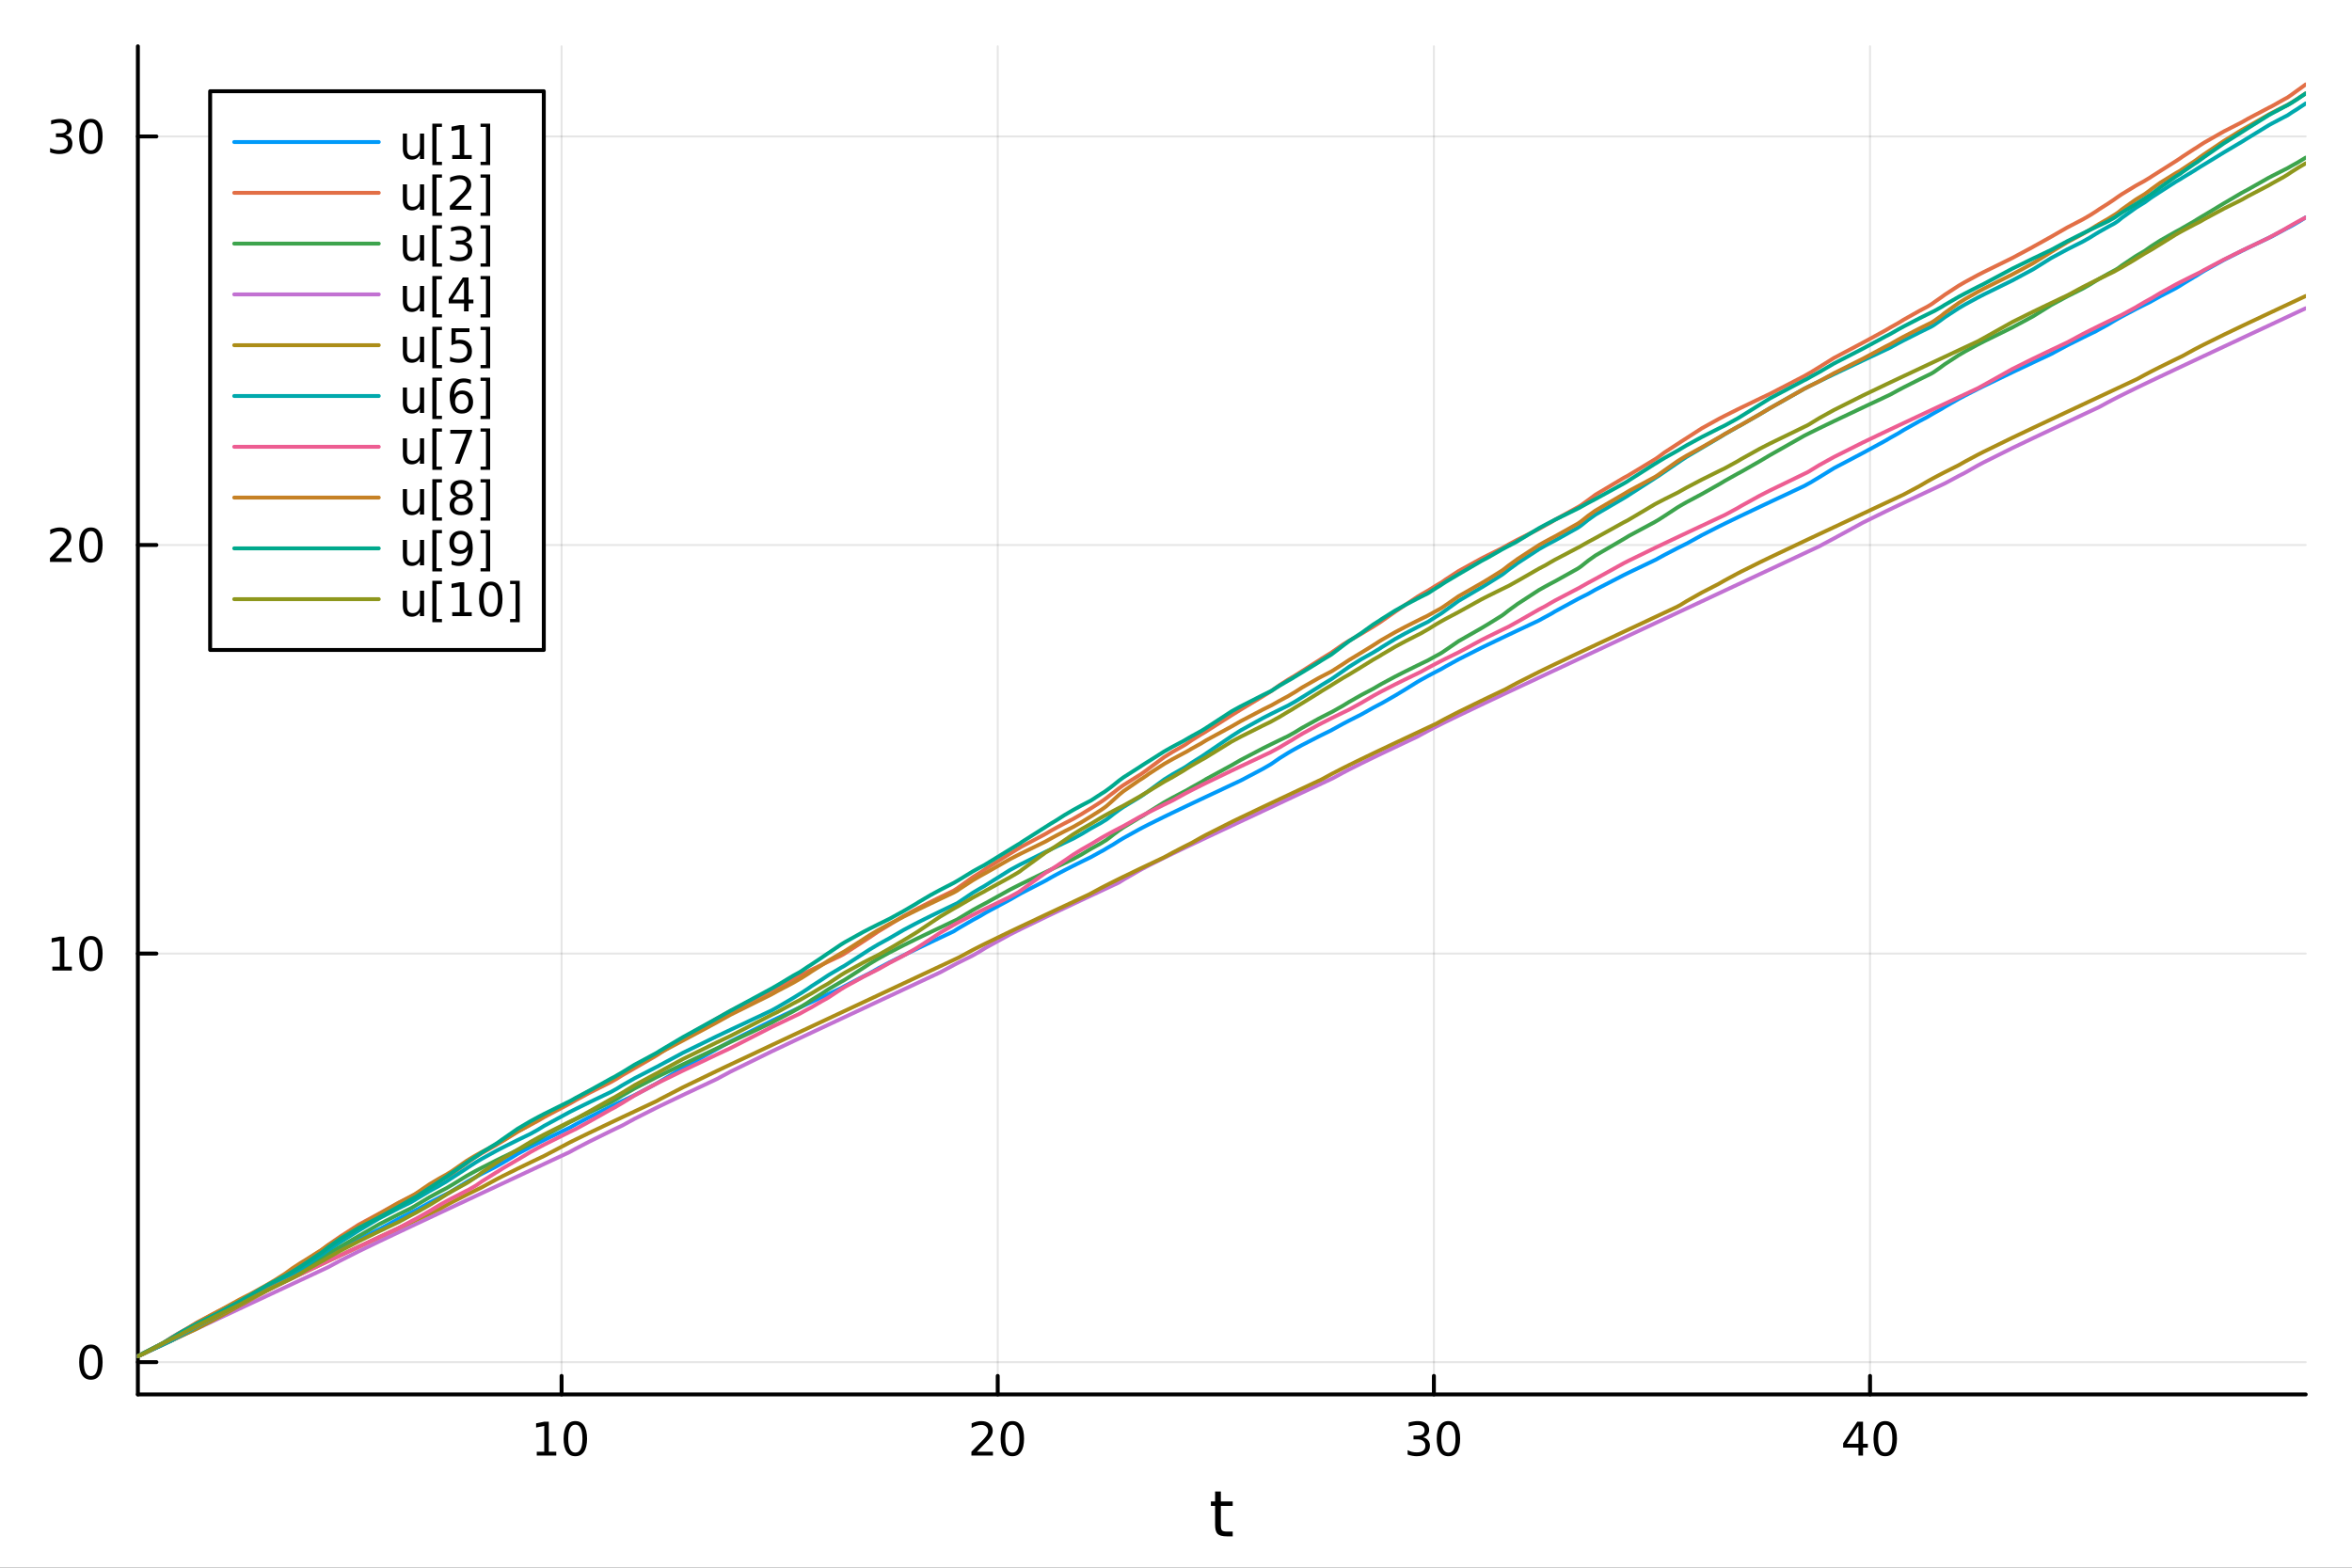 <?xml version="1.0" encoding="utf-8"?>
<svg xmlns="http://www.w3.org/2000/svg" xmlns:xlink="http://www.w3.org/1999/xlink" width="600" height="400" viewBox="0 0 2400 1600">
<rect x="0" y="0" width="2400" height="1600" fill="#333333" stroke="none"/>
<defs>
  <clipPath id="clip310">
    <rect x="0" y="0" width="2400" height="1600"/>
  </clipPath>
</defs>
<path clip-path="url(#clip310)" d="M0 1600 L2400 1600 L2400 0 L0 0  Z" fill="#ffffff" fill-rule="evenodd" fill-opacity="1"/>
<defs>
  <clipPath id="clip311">
    <rect x="480" y="0" width="1681" height="1600"/>
  </clipPath>
</defs>
<path clip-path="url(#clip310)" d="M140.696 1423.18 L2352.76 1423.18 L2352.76 47.244 L140.696 47.244  Z" fill="#ffffff" fill-rule="evenodd" fill-opacity="1"/>
<defs>
  <clipPath id="clip312">
    <rect x="140" y="47" width="2213" height="1377"/>
  </clipPath>
</defs>
<polyline clip-path="url(#clip312)" style="stroke:#000000; stroke-linecap:round; stroke-linejoin:round; stroke-width:2; stroke-opacity:0.1; fill:none" points="573.034,1423.18 573.034,47.244 "/>
<polyline clip-path="url(#clip312)" style="stroke:#000000; stroke-linecap:round; stroke-linejoin:round; stroke-width:2; stroke-opacity:0.1; fill:none" points="1018.09,1423.18 1018.09,47.244 "/>
<polyline clip-path="url(#clip312)" style="stroke:#000000; stroke-linecap:round; stroke-linejoin:round; stroke-width:2; stroke-opacity:0.1; fill:none" points="1463.15,1423.18 1463.15,47.244 "/>
<polyline clip-path="url(#clip312)" style="stroke:#000000; stroke-linecap:round; stroke-linejoin:round; stroke-width:2; stroke-opacity:0.1; fill:none" points="1908.21,1423.18 1908.21,47.244 "/>
<polyline clip-path="url(#clip310)" style="stroke:#000000; stroke-linecap:round; stroke-linejoin:round; stroke-width:4; stroke-opacity:1; fill:none" points="140.696,1423.18 2352.76,1423.18 "/>
<polyline clip-path="url(#clip310)" style="stroke:#000000; stroke-linecap:round; stroke-linejoin:round; stroke-width:4; stroke-opacity:1; fill:none" points="573.034,1423.18 573.034,1404.28 "/>
<polyline clip-path="url(#clip310)" style="stroke:#000000; stroke-linecap:round; stroke-linejoin:round; stroke-width:4; stroke-opacity:1; fill:none" points="1018.09,1423.18 1018.09,1404.28 "/>
<polyline clip-path="url(#clip310)" style="stroke:#000000; stroke-linecap:round; stroke-linejoin:round; stroke-width:4; stroke-opacity:1; fill:none" points="1463.15,1423.18 1463.15,1404.28 "/>
<polyline clip-path="url(#clip310)" style="stroke:#000000; stroke-linecap:round; stroke-linejoin:round; stroke-width:4; stroke-opacity:1; fill:none" points="1908.21,1423.18 1908.21,1404.28 "/>
<path clip-path="url(#clip310)" d="M547.722 1481.64 L555.36 1481.64 L555.36 1455.28 L547.05 1456.95 L547.05 1452.69 L555.314 1451.02 L559.99 1451.02 L559.99 1481.64 L567.629 1481.64 L567.629 1485.58 L547.722 1485.58 L547.722 1481.64 Z" fill="#000000" fill-rule="nonzero" fill-opacity="1" /><path clip-path="url(#clip310)" d="M587.073 1454.1 Q583.462 1454.1 581.633 1457.66 Q579.828 1461.2 579.828 1468.33 Q579.828 1475.44 581.633 1479.01 Q583.462 1482.55 587.073 1482.55 Q590.707 1482.55 592.513 1479.01 Q594.342 1475.44 594.342 1468.33 Q594.342 1461.2 592.513 1457.66 Q590.707 1454.1 587.073 1454.1 M587.073 1450.39 Q592.883 1450.39 595.939 1455 Q599.018 1459.58 599.018 1468.33 Q599.018 1477.06 595.939 1481.67 Q592.883 1486.25 587.073 1486.25 Q581.263 1486.25 578.184 1481.67 Q575.129 1477.06 575.129 1468.33 Q575.129 1459.58 578.184 1455 Q581.263 1450.39 587.073 1450.39 Z" fill="#000000" fill-rule="nonzero" fill-opacity="1" /><path clip-path="url(#clip310)" d="M996.866 1481.64 L1013.19 1481.64 L1013.19 1485.58 L991.241 1485.58 L991.241 1481.64 Q993.903 1478.89 998.487 1474.26 Q1003.09 1469.61 1004.27 1468.27 Q1006.52 1465.74 1007.4 1464.01 Q1008.3 1462.25 1008.3 1460.56 Q1008.3 1457.8 1006.36 1456.07 Q1004.44 1454.33 1001.33 1454.33 Q999.135 1454.33 996.681 1455.09 Q994.251 1455.86 991.473 1457.41 L991.473 1452.69 Q994.297 1451.55 996.751 1450.97 Q999.204 1450.39 1001.24 1450.39 Q1006.61 1450.39 1009.81 1453.08 Q1013 1455.77 1013 1460.26 Q1013 1462.39 1012.19 1464.31 Q1011.4 1466.2 1009.3 1468.8 Q1008.72 1469.47 1005.62 1472.69 Q1002.51 1475.88 996.866 1481.64 Z" fill="#000000" fill-rule="nonzero" fill-opacity="1" /><path clip-path="url(#clip310)" d="M1033 1454.1 Q1029.39 1454.1 1027.56 1457.66 Q1025.76 1461.2 1025.76 1468.33 Q1025.76 1475.44 1027.56 1479.01 Q1029.39 1482.55 1033 1482.55 Q1036.63 1482.55 1038.44 1479.01 Q1040.27 1475.44 1040.27 1468.33 Q1040.27 1461.2 1038.44 1457.66 Q1036.63 1454.1 1033 1454.1 M1033 1450.39 Q1038.81 1450.39 1041.87 1455 Q1044.94 1459.58 1044.94 1468.33 Q1044.94 1477.06 1041.87 1481.67 Q1038.81 1486.25 1033 1486.25 Q1027.19 1486.25 1024.11 1481.67 Q1021.06 1477.06 1021.06 1468.33 Q1021.06 1459.58 1024.11 1455 Q1027.19 1450.39 1033 1450.39 Z" fill="#000000" fill-rule="nonzero" fill-opacity="1" /><path clip-path="url(#clip310)" d="M1451.99 1466.95 Q1455.35 1467.66 1457.23 1469.93 Q1459.12 1472.2 1459.12 1475.53 Q1459.12 1480.65 1455.61 1483.45 Q1452.09 1486.25 1445.61 1486.25 Q1443.43 1486.25 1441.12 1485.81 Q1438.82 1485.39 1436.37 1484.54 L1436.37 1480.02 Q1438.31 1481.16 1440.63 1481.74 Q1442.94 1482.32 1445.47 1482.32 Q1449.87 1482.32 1452.16 1480.58 Q1454.47 1478.84 1454.47 1475.53 Q1454.47 1472.48 1452.32 1470.77 Q1450.19 1469.03 1446.37 1469.03 L1442.34 1469.03 L1442.34 1465.19 L1446.55 1465.19 Q1450 1465.19 1451.83 1463.82 Q1453.66 1462.43 1453.66 1459.84 Q1453.66 1457.18 1451.76 1455.77 Q1449.89 1454.33 1446.37 1454.33 Q1444.45 1454.33 1442.25 1454.75 Q1440.05 1455.16 1437.41 1456.04 L1437.41 1451.88 Q1440.07 1451.14 1442.39 1450.77 Q1444.73 1450.39 1446.79 1450.39 Q1452.11 1450.39 1455.21 1452.83 Q1458.31 1455.23 1458.31 1459.35 Q1458.31 1462.22 1456.67 1464.21 Q1455.03 1466.18 1451.99 1466.95 Z" fill="#000000" fill-rule="nonzero" fill-opacity="1" /><path clip-path="url(#clip310)" d="M1477.99 1454.1 Q1474.38 1454.1 1472.55 1457.66 Q1470.74 1461.2 1470.74 1468.33 Q1470.74 1475.44 1472.55 1479.01 Q1474.38 1482.55 1477.99 1482.55 Q1481.62 1482.55 1483.43 1479.01 Q1485.26 1475.44 1485.26 1468.33 Q1485.26 1461.2 1483.43 1457.66 Q1481.62 1454.1 1477.99 1454.1 M1477.99 1450.39 Q1483.8 1450.39 1486.86 1455 Q1489.93 1459.58 1489.93 1468.33 Q1489.93 1477.06 1486.86 1481.67 Q1483.8 1486.25 1477.99 1486.25 Q1472.18 1486.25 1469.1 1481.67 Q1466.05 1477.06 1466.05 1468.33 Q1466.05 1459.58 1469.1 1455 Q1472.18 1450.39 1477.99 1450.39 Z" fill="#000000" fill-rule="nonzero" fill-opacity="1" /><path clip-path="url(#clip310)" d="M1896.38 1455.09 L1884.58 1473.54 L1896.38 1473.54 L1896.38 1455.09 M1895.16 1451.02 L1901.04 1451.02 L1901.04 1473.54 L1905.97 1473.54 L1905.97 1477.43 L1901.04 1477.43 L1901.04 1485.58 L1896.38 1485.58 L1896.38 1477.43 L1880.78 1477.43 L1880.78 1472.92 L1895.16 1451.02 Z" fill="#000000" fill-rule="nonzero" fill-opacity="1" /><path clip-path="url(#clip310)" d="M1923.7 1454.1 Q1920.09 1454.1 1918.26 1457.66 Q1916.45 1461.2 1916.45 1468.33 Q1916.45 1475.44 1918.26 1479.01 Q1920.09 1482.55 1923.7 1482.55 Q1927.33 1482.55 1929.14 1479.01 Q1930.97 1475.44 1930.97 1468.33 Q1930.97 1461.2 1929.14 1457.66 Q1927.33 1454.1 1923.7 1454.1 M1923.7 1450.39 Q1929.51 1450.39 1932.56 1455 Q1935.64 1459.58 1935.64 1468.33 Q1935.64 1477.06 1932.56 1481.67 Q1929.51 1486.25 1923.7 1486.25 Q1917.89 1486.25 1914.81 1481.67 Q1911.75 1477.06 1911.75 1468.33 Q1911.75 1459.58 1914.81 1455 Q1917.89 1450.39 1923.7 1450.39 Z" fill="#000000" fill-rule="nonzero" fill-opacity="1" /><path clip-path="url(#clip310)" d="M1245.79 1522.27 L1245.79 1532.4 L1257.85 1532.4 L1257.85 1536.95 L1245.79 1536.95 L1245.79 1556.3 Q1245.79 1560.66 1246.96 1561.9 Q1248.17 1563.14 1251.83 1563.14 L1257.85 1563.14 L1257.85 1568.04 L1251.83 1568.04 Q1245.05 1568.04 1242.48 1565.53 Q1239.9 1562.98 1239.9 1556.3 L1239.9 1536.95 L1235.6 1536.95 L1235.6 1532.4 L1239.9 1532.4 L1239.9 1522.27 L1245.79 1522.27 Z" fill="#000000" fill-rule="nonzero" fill-opacity="1" /><polyline clip-path="url(#clip312)" style="stroke:#000000; stroke-linecap:round; stroke-linejoin:round; stroke-width:2; stroke-opacity:0.1; fill:none" points="140.696,1390.2 2352.76,1390.2 "/>
<polyline clip-path="url(#clip312)" style="stroke:#000000; stroke-linecap:round; stroke-linejoin:round; stroke-width:2; stroke-opacity:0.1; fill:none" points="140.696,973.217 2352.76,973.217 "/>
<polyline clip-path="url(#clip312)" style="stroke:#000000; stroke-linecap:round; stroke-linejoin:round; stroke-width:2; stroke-opacity:0.1; fill:none" points="140.696,556.237 2352.76,556.237 "/>
<polyline clip-path="url(#clip312)" style="stroke:#000000; stroke-linecap:round; stroke-linejoin:round; stroke-width:2; stroke-opacity:0.1; fill:none" points="140.696,139.257 2352.76,139.257 "/>
<polyline clip-path="url(#clip310)" style="stroke:#000000; stroke-linecap:round; stroke-linejoin:round; stroke-width:4; stroke-opacity:1; fill:none" points="140.696,1423.18 140.696,47.244 "/>
<polyline clip-path="url(#clip310)" style="stroke:#000000; stroke-linecap:round; stroke-linejoin:round; stroke-width:4; stroke-opacity:1; fill:none" points="140.696,1390.2 159.593,1390.2 "/>
<polyline clip-path="url(#clip310)" style="stroke:#000000; stroke-linecap:round; stroke-linejoin:round; stroke-width:4; stroke-opacity:1; fill:none" points="140.696,973.217 159.593,973.217 "/>
<polyline clip-path="url(#clip310)" style="stroke:#000000; stroke-linecap:round; stroke-linejoin:round; stroke-width:4; stroke-opacity:1; fill:none" points="140.696,556.237 159.593,556.237 "/>
<polyline clip-path="url(#clip310)" style="stroke:#000000; stroke-linecap:round; stroke-linejoin:round; stroke-width:4; stroke-opacity:1; fill:none" points="140.696,139.257 159.593,139.257 "/>
<path clip-path="url(#clip310)" d="M92.751 1376 Q89.14 1376 87.311 1379.56 Q85.506 1383.1 85.506 1390.23 Q85.506 1397.34 87.311 1400.9 Q89.14 1404.44 92.751 1404.44 Q96.385 1404.44 98.191 1400.9 Q100.02 1397.34 100.02 1390.23 Q100.02 1383.1 98.191 1379.56 Q96.385 1376 92.751 1376 M92.751 1372.29 Q98.561 1372.29 101.617 1376.9 Q104.696 1381.48 104.696 1390.23 Q104.696 1398.96 101.617 1403.57 Q98.561 1408.15 92.751 1408.15 Q86.941 1408.15 83.862 1403.57 Q80.807 1398.96 80.807 1390.23 Q80.807 1381.48 83.862 1376.9 Q86.941 1372.29 92.751 1372.29 Z" fill="#000000" fill-rule="nonzero" fill-opacity="1" /><path clip-path="url(#clip310)" d="M53.4 986.562 L61.038 986.562 L61.038 960.196 L52.728 961.863 L52.728 957.604 L60.992 955.937 L65.668 955.937 L65.668 986.562 L73.307 986.562 L73.307 990.497 L53.4 990.497 L53.4 986.562 Z" fill="#000000" fill-rule="nonzero" fill-opacity="1" /><path clip-path="url(#clip310)" d="M92.751 959.016 Q89.14 959.016 87.311 962.581 Q85.506 966.122 85.506 973.252 Q85.506 980.358 87.311 983.923 Q89.14 987.465 92.751 987.465 Q96.385 987.465 98.191 983.923 Q100.02 980.358 100.02 973.252 Q100.02 966.122 98.191 962.581 Q96.385 959.016 92.751 959.016 M92.751 955.312 Q98.561 955.312 101.617 959.919 Q104.696 964.502 104.696 973.252 Q104.696 981.979 101.617 986.585 Q98.561 991.168 92.751 991.168 Q86.941 991.168 83.862 986.585 Q80.807 981.979 80.807 973.252 Q80.807 964.502 83.862 959.919 Q86.941 955.312 92.751 955.312 Z" fill="#000000" fill-rule="nonzero" fill-opacity="1" /><path clip-path="url(#clip310)" d="M56.617 569.582 L72.936 569.582 L72.936 573.517 L50.992 573.517 L50.992 569.582 Q53.654 566.827 58.237 562.198 Q62.844 557.545 64.025 556.202 Q66.27 553.679 67.149 551.943 Q68.052 550.184 68.052 548.494 Q68.052 545.739 66.108 544.003 Q64.186 542.267 61.085 542.267 Q58.886 542.267 56.432 543.031 Q54.001 543.795 51.224 545.346 L51.224 540.624 Q54.048 539.489 56.501 538.911 Q58.955 538.332 60.992 538.332 Q66.362 538.332 69.557 541.017 Q72.751 543.702 72.751 548.193 Q72.751 550.323 71.941 552.244 Q71.154 554.142 69.048 556.735 Q68.469 557.406 65.367 560.623 Q62.265 563.818 56.617 569.582 Z" fill="#000000" fill-rule="nonzero" fill-opacity="1" /><path clip-path="url(#clip310)" d="M92.751 542.036 Q89.14 542.036 87.311 545.6 Q85.506 549.142 85.506 556.272 Q85.506 563.378 87.311 566.943 Q89.14 570.485 92.751 570.485 Q96.385 570.485 98.191 566.943 Q100.02 563.378 100.02 556.272 Q100.02 549.142 98.191 545.6 Q96.385 542.036 92.751 542.036 M92.751 538.332 Q98.561 538.332 101.617 542.938 Q104.696 547.522 104.696 556.272 Q104.696 564.998 101.617 569.605 Q98.561 574.188 92.751 574.188 Q86.941 574.188 83.862 569.605 Q80.807 564.998 80.807 556.272 Q80.807 547.522 83.862 542.938 Q86.941 538.332 92.751 538.332 Z" fill="#000000" fill-rule="nonzero" fill-opacity="1" /><path clip-path="url(#clip310)" d="M66.756 137.903 Q70.112 138.62 71.987 140.889 Q73.885 143.157 73.885 146.49 Q73.885 151.606 70.367 154.407 Q66.849 157.208 60.367 157.208 Q58.191 157.208 55.876 156.768 Q53.585 156.352 51.131 155.495 L51.131 150.981 Q53.075 152.115 55.39 152.694 Q57.705 153.273 60.228 153.273 Q64.626 153.273 66.918 151.537 Q69.233 149.801 69.233 146.49 Q69.233 143.435 67.08 141.722 Q64.95 139.986 61.131 139.986 L57.103 139.986 L57.103 136.143 L61.316 136.143 Q64.765 136.143 66.594 134.778 Q68.423 133.389 68.423 130.796 Q68.423 128.134 66.525 126.722 Q64.65 125.287 61.131 125.287 Q59.21 125.287 57.011 125.704 Q54.812 126.12 52.173 127 L52.173 122.833 Q54.835 122.092 57.15 121.722 Q59.487 121.352 61.548 121.352 Q66.872 121.352 69.974 123.782 Q73.075 126.19 73.075 130.31 Q73.075 133.18 71.432 135.171 Q69.788 137.139 66.756 137.903 Z" fill="#000000" fill-rule="nonzero" fill-opacity="1" /><path clip-path="url(#clip310)" d="M92.751 125.055 Q89.14 125.055 87.311 128.62 Q85.506 132.162 85.506 139.291 Q85.506 146.398 87.311 149.963 Q89.14 153.504 92.751 153.504 Q96.385 153.504 98.191 149.963 Q100.02 146.398 100.02 139.291 Q100.02 132.162 98.191 128.62 Q96.385 125.055 92.751 125.055 M92.751 121.352 Q98.561 121.352 101.617 125.958 Q104.696 130.541 104.696 139.291 Q104.696 148.018 101.617 152.625 Q98.561 157.208 92.751 157.208 Q86.941 157.208 83.862 152.625 Q80.807 148.018 80.807 139.291 Q80.807 130.541 83.862 125.958 Q86.941 121.352 92.751 121.352 Z" fill="#000000" fill-rule="nonzero" fill-opacity="1" /><polyline clip-path="url(#clip312)" style="stroke:#009af9; stroke-linecap:round; stroke-linejoin:round; stroke-width:4; stroke-opacity:1; fill:none" points="140.696,1384.24 140.696,1384.24 147.156,1380.69 166.166,1370.89 167.373,1370.17 174.478,1365.57 182.491,1360.78 187.398,1358.01 201.343,1350.59 222.594,1340.01 222.719,1339.95 244.602,1329.45 249.598,1327.08 255.451,1324.32 272.287,1315.27 280.785,1310.97 289.847,1306.49 291.357,1305.75 298.222,1301.87 306.911,1297.2 311.896,1294.61 324.853,1288.1 326.599,1287.09 328.316,1286.1 330.854,1284.44 334.65,1282.06 347.23,1274.75 366.186,1264.8 386.993,1254.58 406.494,1244.04 419.15,1237.68 423.308,1235.64 424.658,1234.98 424.696,1234.95 438.374,1227.39 447.9,1222.45 449.539,1221.62 455.621,1218.57 458.403,1217.2 460.7,1215.86 460.996,1215.66 476.254,1206.33 478.703,1204.95 484.819,1201.61 486.89,1200.5 491.699,1197.98 506.23,1190.64 507.91,1189.66 513.167,1186.68 528.214,1177.65 541.336,1170.59 548.789,1166.77 555.41,1163.46 581.258,1150.94 581.834,1150.67 587.866,1147.3 601,1140.38 623.563,1129.2 627.458,1127.32 629.171,1126.49 634.842,1123.77 634.978,1123.71 647.56,1117.72 669.615,1106.01 670.098,1105.72 671.635,1104.81 673.473,1103.74 696.899,1089.82 730.956,1070.99 731.343,1070.76 745.516,1062.79 787.48,1041.86 792.726,1039.36 809.511,1031.4 815.883,1028.39 817.788,1027.5 823.969,1024.59 828.09,1022.65 837.965,1018.01 844.525,1014.93 845.956,1014.26 858.159,1008.53 861.448,1006.71 862.684,1006.03 880.927,996.527 887.336,993.337 895.938,988.458 907.531,982.296 922.09,974.963 934.371,968.974 937.494,967.469 949.78,961.595 959.334,957.064 973.099,950.568 973.299,950.455 976.421,948.441 977.039,948.052 977.894,947.517 978.084,947.399 992.558,938.996 999.143,935.458 1000.23,934.884 1004.37,932.378 1006.23,931.284 1030.4,918.273 1031.1,917.921 1038.3,913.742 1040.82,912.332 1041.25,912.095 1042.81,911.241 1066.81,898.858 1072.03,895.856 1077.87,892.633 1086.31,888.163 1095.02,883.725 1103.68,879.425 1111.75,875.489 1113.23,874.776 1113.34,874.707 1123.27,869.192 1126.4,867.524 1128.46,866.258 1129.44,865.664 1132.72,863.715 1136.09,861.779 1141.61,858.246 1142.12,857.932 1146.31,855.406 1162.85,846.235 1165.49,844.854 1170.04,842.51 1172.45,841.283 1187.99,833.581 1196.53,829.45 1208.46,823.743 1210.61,822.719 1215.9,820.209 1225.96,815.455 1230.05,813.525 1231.16,813.002 1256.94,800.884 1266.18,796.55 1288.71,784.662 1296.41,780.22 1296.62,780.081 1297.63,779.431 1305.59,773.905 1314.4,768.415 1318.19,766.203 1321.03,764.588 1328.61,760.433 1345.28,751.845 1348.77,750.108 1358.47,745.353 1358.51,745.329 1359.62,744.69 1359.82,744.572 1370.59,738.637 1376.57,735.496 1388.91,729.25 1389.04,729.183 1401.24,722.326 1407.75,718.876 1410.15,717.633 1423.73,709.842 1433.92,703.677 1446.18,696.034 1449.53,694.101 1457.08,689.928 1457.42,689.746 1465.44,685.514 1469.51,683.425 1470.73,682.806 1471.91,682.1 1475.12,680.221 1488.36,672.939 1511.62,661.178 1518.22,657.968 1532.46,651.131 1533.03,650.858 1535.5,649.686 1536.18,649.36 1539.61,647.732 1546.77,644.342 1548.2,643.667 1570.39,633.211 1576.97,629.586 1582.27,626.772 1586.86,624.001 1609.74,611.544 1610.57,611.117 1611.48,610.657 1612.93,609.921 1614.09,609.336 1620.56,606.101 1628.04,601.834 1657.05,586.846 1660.77,585.025 1662.8,584.035 1688.46,571.743 1689.76,571.125 1692.64,569.508 1698.64,566.238 1711.54,559.545 1712.4,559.109 1715.4,557.606 1721.11,554.771 1736.57,546.219 1753.86,537.411 1754.87,536.91 1760.12,534.327 1773.29,527.957 1776.84,526.258 1795.77,517.264 1806.18,512.353 1841.09,495.955 1844.08,494.293 1846.58,492.926 1847.6,492.372 1856.04,487.269 1856.5,487.001 1871.38,477.824 1901,462.239 1924,449.725 1928.75,446.911 1937.11,442.228 1942.54,438.864 1958.98,429.622 1966.57,425.654 1970.31,423.426 1972.32,422.26 1973.98,421.312 1980.32,417.793 1981,417.421 1984.48,415.256 1998.61,407.15 2005.05,403.713 2018.02,397.082 2024.31,393.964 2053.33,379.981 2074.36,370.045 2075.16,369.668 2093.05,361.255 2109.49,352.451 2125.54,344.416 2132.64,340.958 2138.68,338.045 2142.09,336.11 2151.18,331.176 2157.15,327.569 2158.62,326.714 2161.19,325.242 2162.06,324.751 2165.14,323.035 2179.07,315.66 2180.9,314.727 2188.08,311.113 2189.05,310.631 2194.01,308.184 2195.65,307.229 2204.5,302.296 2220.29,294.08 2224.58,291.564 2225.13,291.197 2226.87,290.057 2238.81,282.79 2241.36,281.345 2244.93,279.05 2249.12,276.475 2269.36,265.231 2287.52,256.063 2293.81,252.984 2315.16,242.74 2318.49,241.16 2330.39,234.668 2334.12,232.72 2334.36,232.597 2338.34,230.552 2345.02,226.649 2346.47,225.828 2352.76,221.86 "/>
<polyline clip-path="url(#clip312)" style="stroke:#e26f46; stroke-linecap:round; stroke-linejoin:round; stroke-width:4; stroke-opacity:1; fill:none" points="140.696,1384.24 140.696,1384.24 147.156,1380.69 166.166,1370.89 167.373,1370.17 174.478,1365.57 182.491,1360.78 187.398,1358.01 201.343,1349.62 222.594,1338.35 222.719,1338.29 244.602,1327.53 249.598,1325.13 255.451,1322.33 272.287,1313.24 280.785,1308.25 289.847,1302.59 291.357,1301.56 298.222,1296.58 306.911,1290.25 311.896,1286.55 324.853,1278.08 326.599,1276.87 328.316,1275.71 330.854,1273.83 334.65,1270.82 347.23,1262.06 366.186,1249.83 386.993,1238.57 406.494,1227.64 419.15,1221.16 423.308,1219.09 424.658,1218.42 424.696,1218.4 438.374,1210.78 447.9,1205.82 449.539,1204.83 455.621,1201.31 458.403,1199.76 460.7,1198.29 460.996,1198.08 476.254,1187.13 478.703,1185.36 484.819,1181.21 486.89,1179.88 491.699,1176.91 506.23,1168.68 507.91,1167.63 513.167,1164.46 528.214,1155.08 541.336,1147.86 548.789,1143.98 555.41,1140.1 581.258,1126.44 581.834,1126.15 587.866,1122.67 601,1115.57 623.563,1104.25 627.458,1102.03 629.171,1101.07 634.842,1097.5 634.978,1097.42 647.56,1090.18 669.615,1077.43 670.098,1077.13 671.635,1076.18 673.473,1074.9 696.899,1059.39 730.956,1039.9 731.343,1039.67 745.516,1031.61 787.48,1010.6 792.726,1008.1 809.511,999.027 815.883,995.775 817.788,994.817 823.969,991.743 828.09,989.717 837.965,984.925 844.525,981.776 845.956,981.091 858.159,975.287 861.448,973.443 862.684,972.649 880.927,960.826 887.336,956.656 895.938,950.837 907.531,943.867 922.09,934.963 934.371,928.254 937.494,926.621 949.78,920.387 959.334,915.684 973.099,909.041 973.299,908.926 976.421,906.891 977.039,906.497 977.894,905.879 978.084,905.725 992.558,895.316 999.143,891.218 1000.23,890.566 1004.37,887.797 1006.23,886.433 1030.4,871.367 1031.1,870.983 1038.3,866.523 1040.82,865.035 1041.25,864.785 1042.81,863.887 1066.81,851.109 1072.03,848.064 1077.87,844.804 1086.31,840.295 1095.02,835.829 1103.68,830.839 1111.75,825.827 1113.23,824.956 1113.34,824.875 1123.27,818.536 1126.4,816.402 1128.46,814.863 1129.44,814.148 1132.72,811.543 1136.09,809.03 1141.61,804.717 1142.12,804.341 1146.31,801.351 1162.85,791.007 1165.49,789.274 1170.04,786.027 1172.45,784.175 1187.99,772.692 1196.53,767.369 1208.46,760.602 1210.61,759.248 1215.9,755.611 1225.96,749.329 1230.05,746.949 1231.16,746.216 1256.94,729.854 1266.18,724.153 1288.71,710.571 1296.41,705.847 1296.62,705.701 1297.63,705.021 1305.59,699.301 1314.4,693.662 1318.19,691.403 1321.03,689.757 1328.61,684.935 1345.28,674.382 1348.77,672.086 1358.47,666.168 1358.51,666.141 1359.62,665.297 1359.82,665.143 1370.59,657.686 1376.57,653.969 1388.91,646.926 1389.04,646.853 1401.24,639.546 1407.75,635.41 1410.15,633.748 1423.73,624.276 1433.92,617.376 1446.18,609.197 1449.53,607.162 1457.08,602.809 1457.42,602.62 1465.44,597.623 1469.51,595.24 1470.73,594.543 1471.91,593.765 1475.12,591.429 1488.36,582.827 1511.62,570.013 1518.22,566.656 1532.46,559.619 1533.03,559.287 1535.5,557.879 1536.18,557.493 1539.61,555.585 1546.77,551.735 1548.2,550.984 1570.39,539.809 1576.97,536.078 1582.27,533.197 1586.86,530.38 1609.74,517.794 1610.57,517.365 1611.48,516.819 1612.93,515.953 1614.09,515.164 1620.56,510.438 1628.04,504.911 1657.05,487.626 1660.77,485.674 1662.8,484.439 1688.46,468.965 1689.76,468.146 1692.64,466.121 1698.64,461.663 1711.54,453.28 1712.4,452.762 1715.4,450.736 1721.11,447.079 1736.57,437.121 1753.86,427.555 1754.87,427.026 1760.12,424.313 1773.29,417.725 1776.84,415.987 1795.77,406.862 1806.18,401.914 1841.09,383.816 1844.08,382.098 1846.58,380.69 1847.6,380.12 1856.04,374.912 1856.5,374.64 1871.38,365.353 1901,349.683 1924,337.15 1928.75,334.334 1937.11,329.648 1942.54,326.283 1958.98,317.039 1966.57,313.07 1970.31,310.842 1972.32,309.496 1973.98,308.262 1980.32,303.824 1981,303.367 1984.48,300.811 1998.61,291.619 2005.05,287.874 2018.02,280.839 2024.31,277.595 2053.33,263.33 2074.36,252.056 2075.16,251.575 2093.05,241.597 2109.49,232.131 2125.54,223.785 2132.64,219.677 2138.68,215.858 2142.09,213.51 2151.18,207.739 2157.15,203.741 2158.62,202.673 2161.19,200.858 2162.06,200.26 2165.14,198.196 2179.07,189.732 2180.9,188.7 2188.08,184.768 2189.05,184.162 2194.01,181.156 2195.65,180.042 2204.5,174.428 2220.29,164.442 2224.58,161.626 2225.13,161.225 2226.87,159.981 2238.81,152.185 2241.36,150.66 2244.93,148.266 2249.12,145.594 2269.36,134.07 2287.52,124.797 2293.81,121.184 2315.16,109.931 2318.49,108.264 2330.39,101.549 2334.12,99.552 2334.36,99.404 2338.34,96.636 2345.02,91.776 2346.47,90.783 2352.76,86.186 "/>
<polyline clip-path="url(#clip312)" style="stroke:#3da44d; stroke-linecap:round; stroke-linejoin:round; stroke-width:4; stroke-opacity:1; fill:none" points="140.696,1384.24 140.696,1384.24 147.156,1381.21 166.166,1372.31 167.373,1371.74 174.478,1368.41 182.491,1364.03 187.398,1361.44 201.343,1353.4 222.594,1342.37 222.719,1342.31 244.602,1330.34 249.598,1327.79 255.451,1324.86 272.287,1316.64 280.785,1311.9 289.847,1306.41 291.357,1305.41 298.222,1301.06 306.911,1295.98 311.896,1293.22 324.853,1285.48 326.599,1284.51 328.316,1283.4 330.854,1281.81 334.65,1279.51 347.23,1272.4 366.186,1261.41 386.993,1249.44 406.494,1239.47 419.15,1233.28 423.308,1230.92 424.658,1230.05 424.696,1230.03 438.374,1221.85 447.9,1216.66 449.539,1215.8 455.621,1212.65 458.403,1210.99 460.7,1209.65 460.996,1209.48 476.254,1200.11 478.703,1198.73 484.819,1195.38 486.89,1194.27 491.699,1191.75 506.23,1184.4 507.91,1183.57 513.167,1180.99 528.214,1173.73 541.336,1167.49 548.789,1163.37 555.41,1159.32 581.258,1145.35 581.834,1145.06 587.866,1142.03 601,1135.6 623.563,1124.81 627.458,1122.63 629.171,1121.69 634.842,1118.17 634.978,1118.09 647.56,1110.93 669.615,1099.55 670.098,1099.31 671.635,1098.55 673.473,1097.65 696.899,1086.33 730.956,1070.24 731.343,1070.06 745.516,1063.4 787.48,1043.72 792.726,1040.83 809.511,1032.09 815.883,1028.39 817.788,1027.32 823.969,1023.45 828.09,1020.64 837.965,1014.48 844.525,1010.17 845.956,1009.28 858.159,1002.14 861.448,1000.33 862.684,999.546 880.927,987.839 887.336,983.692 895.938,978.563 907.531,972.187 922.09,964.702 934.371,958.643 937.494,957.126 949.78,951.218 959.334,946.67 973.099,940.16 973.299,940.065 976.421,938.593 977.039,938.245 977.894,937.687 978.084,937.564 992.558,928.879 999.143,925.263 1000.23,924.678 1004.37,922.488 1006.23,921.519 1030.4,908.071 1031.1,907.712 1038.3,904.049 1040.82,902.785 1041.25,902.571 1042.81,901.797 1066.81,890.143 1072.03,887.655 1077.87,884.881 1086.31,880.884 1095.02,876.778 1103.68,872.029 1111.75,867.172 1113.23,866.324 1113.34,866.256 1123.27,860.781 1126.4,858.849 1128.46,857.612 1129.44,856.941 1132.72,854.473 1136.09,851.787 1141.61,847.7 1142.12,847.342 1146.31,844.486 1162.85,834.482 1165.49,833.016 1170.04,830.163 1172.45,828.489 1187.99,818.835 1196.53,814.089 1208.46,807.834 1210.61,806.739 1215.9,803.641 1225.96,798.088 1230.05,795.573 1231.16,794.909 1256.94,780.9 1266.18,775.565 1288.71,763.763 1296.41,759.946 1296.62,759.841 1297.63,759.348 1305.59,755.474 1314.4,751.238 1318.19,749.104 1321.03,747.539 1328.61,742.889 1345.28,733.658 1348.77,731.837 1358.47,726.907 1358.51,726.887 1359.62,726.333 1359.82,726.212 1370.59,720.122 1376.57,716.431 1388.91,709.425 1389.04,709.352 1401.24,702.945 1407.75,699.122 1410.15,697.767 1423.73,690.479 1433.92,685.3 1446.18,679.26 1449.53,677.632 1457.08,673.998 1457.42,673.804 1465.44,669.349 1469.51,667.174 1470.73,666.422 1471.91,665.7 1475.12,663.504 1488.36,654.369 1511.62,641.131 1518.22,637.179 1532.46,628.343 1533.03,627.96 1535.5,626.129 1536.18,625.57 1539.61,622.872 1546.77,617.719 1548.2,616.625 1570.39,602.181 1576.97,598.495 1582.27,595.641 1586.86,593.233 1609.74,580.451 1610.57,579.941 1611.48,579.311 1612.93,578.317 1614.09,577.431 1620.56,572.25 1628.04,566.933 1657.05,550.031 1660.77,547.78 1662.8,546.583 1688.46,532.812 1689.76,532.037 1692.64,530.356 1698.64,526.484 1711.54,518.018 1712.4,517.497 1715.4,515.72 1721.11,512.456 1736.57,504.213 1753.86,494.445 1754.87,493.908 1760.12,490.721 1773.29,483.341 1776.84,481.458 1795.77,470.658 1806.18,464.464 1841.09,444.713 1844.08,443.203 1846.58,441.948 1847.6,441.436 1856.04,437.274 1856.5,437.048 1871.38,429.862 1901,415.817 1924,405.004 1928.75,402.772 1937.11,398.2 1942.54,395.341 1958.98,387.052 1966.57,383.336 1970.31,381.526 1972.32,380.378 1973.98,379.294 1980.32,374.821 1981,374.297 1984.48,371.735 1998.61,362.526 2005.05,358.776 2018.02,351.735 2024.31,348.488 2053.33,334.219 2074.36,322.945 2075.16,322.463 2093.05,311.333 2109.49,302.468 2125.54,294.405 2132.64,290.37 2138.68,286.597 2142.09,284.567 2151.18,279.438 2157.15,276.231 2158.62,275.46 2161.19,273.893 2162.06,273.293 2165.14,270.951 2179.07,261.618 2180.9,260.507 2188.08,256.321 2189.05,255.688 2194.01,252.138 2195.65,251.017 2204.5,245.374 2220.29,236.418 2224.58,234.142 2225.13,233.854 2226.87,232.793 2238.81,225.93 2241.36,224.321 2244.93,222.134 2249.12,219.667 2269.36,207.485 2287.52,196.802 2293.81,193.427 2315.16,181.338 2318.49,179.599 2330.39,173.562 2334.12,171.714 2334.36,171.574 2338.34,169.279 2345.02,165.586 2346.47,164.671 2352.76,160.874 "/>
<polyline clip-path="url(#clip312)" style="stroke:#c271d2; stroke-linecap:round; stroke-linejoin:round; stroke-width:4; stroke-opacity:1; fill:none" points="140.696,1384.24 140.696,1384.24 147.156,1381.21 166.166,1372.31 167.373,1371.74 174.478,1368.41 182.491,1364.66 187.398,1362.36 201.343,1355.83 222.594,1345.87 222.719,1345.81 244.602,1335.56 249.598,1333.22 255.451,1330.48 272.287,1322.59 280.785,1318.61 289.847,1314.37 291.357,1313.66 298.222,1310.44 306.911,1306.37 311.896,1304.04 324.853,1297.97 326.599,1297.15 328.316,1296.35 330.854,1295.16 334.65,1293.38 347.23,1286.59 366.186,1277.03 386.993,1266.97 406.494,1257.72 419.15,1251.76 423.308,1249.8 424.658,1249.17 424.696,1249.15 438.374,1242.72 447.9,1238.25 449.539,1237.49 455.621,1234.63 458.403,1233.33 460.7,1232.25 460.996,1232.11 476.254,1224.96 478.703,1223.82 484.819,1220.95 486.89,1219.98 491.699,1217.73 506.23,1210.92 507.91,1210.13 513.167,1207.67 528.214,1200.62 541.336,1194.47 548.789,1190.98 555.41,1187.88 581.258,1175.77 581.834,1175.45 587.866,1172.14 601,1165.3 623.563,1154.18 627.458,1152.3 629.171,1151.48 634.842,1148.77 634.978,1148.71 647.56,1141.83 669.615,1130.69 670.098,1130.45 671.635,1129.7 673.473,1128.8 696.899,1117.57 730.956,1101.5 731.343,1101.32 745.516,1093.69 787.48,1073.08 792.726,1070.59 809.511,1062.65 815.883,1059.65 817.788,1058.75 823.969,1055.85 828.09,1053.91 837.965,1049.28 844.525,1046.2 845.956,1045.53 858.159,1039.81 861.448,1038.26 862.684,1037.69 880.927,1029.14 887.336,1026.13 895.938,1022.1 907.531,1016.67 922.09,1009.85 934.371,1004.1 937.494,1002.63 949.78,996.879 959.334,992.404 973.099,984.994 973.299,984.89 976.421,983.281 977.039,982.965 977.894,982.529 978.084,982.433 992.558,975.223 999.143,971.484 1000.23,970.783 1004.37,968.199 1006.23,967.075 1030.4,953.834 1031.1,953.478 1038.3,949.844 1040.82,948.588 1041.25,948.375 1042.81,947.605 1066.81,935.991 1072.03,933.507 1077.87,930.737 1086.31,926.744 1095.02,922.64 1103.68,918.566 1111.75,914.773 1113.23,914.081 1113.34,914.025 1123.27,909.367 1126.4,907.899 1128.46,906.934 1129.44,906.474 1132.72,904.933 1136.09,903.357 1141.61,900.767 1142.12,900.481 1146.31,897.809 1162.85,888.269 1165.49,886.85 1170.04,884.451 1172.45,883.199 1187.99,875.388 1196.53,871.223 1208.46,865.484 1210.61,864.456 1215.9,861.938 1225.96,857.173 1230.05,855.24 1231.16,854.716 1256.94,842.587 1266.18,838.252 1288.71,827.689 1296.41,824.078 1296.62,823.979 1297.63,823.507 1305.59,819.775 1314.4,815.648 1318.19,813.874 1321.03,812.543 1328.61,808.99 1345.28,801.183 1348.77,799.547 1358.47,795.003 1358.51,794.984 1359.62,794.465 1359.82,794.369 1370.59,788.526 1376.57,785.421 1388.91,779.222 1389.04,779.156 1401.24,773.206 1407.75,770.071 1410.15,768.923 1423.73,762.464 1433.92,757.648 1446.18,751.872 1449.53,750.003 1457.08,745.942 1457.42,745.764 1465.44,741.615 1469.51,739.559 1470.73,738.948 1471.91,738.358 1475.12,736.764 1488.36,730.304 1511.62,719.2 1518.22,716.081 1532.46,709.369 1533.03,709.099 1535.5,707.942 1536.18,707.62 1539.61,706.008 1546.77,702.647 1548.2,701.976 1570.39,691.563 1576.97,688.479 1582.27,685.997 1586.86,683.846 1609.74,673.124 1610.57,672.734 1611.48,672.311 1612.93,671.631 1614.09,671.088 1620.56,668.054 1628.04,664.551 1657.05,650.959 1660.77,649.218 1662.8,648.266 1688.46,636.248 1689.76,635.638 1692.64,634.288 1698.64,631.477 1711.54,625.434 1712.4,625.03 1715.4,623.627 1721.11,620.95 1736.57,613.711 1753.86,605.611 1754.87,605.137 1760.12,602.675 1773.29,596.507 1776.84,594.846 1795.77,585.975 1806.18,581.098 1841.09,564.745 1844.08,563.346 1846.58,562.174 1847.6,561.694 1856.04,557.743 1856.5,557.484 1871.38,549.52 1901,533.339 1924,522.032 1928.75,519.747 1937.11,515.759 1942.54,513.178 1958.98,505.413 1966.57,501.835 1970.31,500.078 1972.32,499.135 1973.98,498.356 1980.32,495.378 1981,495.056 1984.48,493.423 1998.61,485.815 2005.05,482.519 2018.02,475.154 2024.31,471.807 2053.33,457.313 2074.36,447.262 2075.16,446.881 2093.05,438.43 2109.49,430.698 2125.54,423.166 2132.64,419.839 2138.68,417.008 2142.09,415.407 2151.18,410.45 2157.15,407.322 2158.62,406.567 2161.19,405.255 2162.06,404.813 2165.14,403.259 2179.07,396.39 2180.9,395.503 2188.08,392.036 2189.05,391.572 2194.01,389.199 2195.65,388.413 2204.5,384.207 2220.29,376.745 2224.58,374.724 2225.13,374.465 2226.87,373.647 2238.81,368.032 2241.36,366.838 2244.93,365.16 2249.12,363.194 2269.36,353.702 2287.52,345.192 2293.81,342.242 2315.16,332.241 2318.49,330.682 2330.39,325.107 2334.12,323.36 2334.36,323.248 2338.34,321.381 2345.02,318.253 2346.47,317.573 2352.76,314.629 "/>
<polyline clip-path="url(#clip312)" style="stroke:#ac8d18; stroke-linecap:round; stroke-linejoin:round; stroke-width:4; stroke-opacity:1; fill:none" points="140.696,1384.24 140.696,1384.24 147.156,1381.21 166.166,1372.31 167.373,1371.74 174.478,1368.41 182.491,1364.66 187.398,1362.36 201.343,1355.83 222.594,1344.59 222.719,1344.52 244.602,1332.47 249.598,1329.91 255.451,1326.49 272.287,1317.4 280.785,1313.08 289.847,1308.59 291.357,1307.86 298.222,1304.52 306.911,1300.34 311.896,1297.96 324.853,1291.81 326.599,1290.99 328.316,1290.18 330.854,1288.98 334.65,1287.19 347.23,1281.27 366.186,1272.37 386.993,1262.61 406.494,1253.47 419.15,1247.54 423.308,1245.59 424.658,1244.96 424.696,1244.94 438.374,1238.54 447.9,1234.07 449.539,1233.3 455.621,1229.96 458.403,1228.47 460.7,1227.25 460.996,1227.1 476.254,1219.33 478.703,1218.12 484.819,1215.12 486.89,1214.11 491.699,1211.78 506.23,1203.83 507.91,1202.95 513.167,1200.24 528.214,1192.74 541.336,1186.39 548.789,1182.82 555.41,1179.68 581.258,1166.04 581.834,1165.75 587.866,1162.77 601,1156.38 623.563,1145.63 627.458,1143.79 629.171,1142.98 634.842,1140.31 634.978,1140.24 647.56,1134.32 669.615,1123.97 670.098,1123.74 671.635,1122.88 673.473,1121.86 696.899,1109.72 730.956,1093.27 731.343,1093.09 745.516,1086.38 787.48,1066.67 792.726,1064.21 809.511,1056.34 815.883,1053.35 817.788,1052.46 823.969,1049.56 828.09,1047.63 837.965,1043.01 844.525,1039.93 845.956,1039.26 858.159,1033.54 861.448,1032 862.684,1031.43 880.927,1022.88 887.336,1019.88 895.938,1015.85 907.531,1010.42 922.09,1003.6 934.371,997.843 937.494,996.38 949.78,990.624 959.334,986.149 973.099,979.701 973.299,979.607 976.421,978.144 977.039,977.855 977.894,977.454 978.084,977.365 992.558,969.588 999.143,966.224 1000.23,965.675 1004.37,963.604 1006.23,962.682 1030.4,950.97 1031.1,950.638 1038.3,947.212 1040.82,946.015 1041.25,945.811 1042.81,945.074 1066.81,933.754 1072.03,931.302 1077.87,928.56 1086.31,924.596 1095.02,920.513 1103.68,916.452 1111.75,912.668 1113.23,911.844 1113.34,911.778 1123.27,906.428 1126.4,904.798 1128.46,903.739 1129.44,903.236 1132.72,901.568 1136.09,899.879 1141.61,897.137 1142.12,896.886 1146.31,894.831 1162.85,886.853 1165.49,885.592 1170.04,883.426 1172.45,882.279 1187.99,874.93 1196.53,870.247 1208.46,864.048 1210.61,862.96 1215.9,860.318 1225.96,854.626 1230.05,852.42 1231.16,851.83 1256.94,838.82 1266.18,834.348 1288.71,823.616 1296.41,819.977 1296.62,819.877 1297.63,819.402 1305.59,815.651 1314.4,811.508 1318.19,809.73 1321.03,808.396 1328.61,804.836 1345.28,797.021 1348.77,795.384 1358.47,790.101 1358.51,790.08 1359.62,789.495 1359.82,789.387 1370.59,783.856 1376.57,780.868 1388.91,774.833 1389.04,774.768 1401.24,768.91 1407.75,765.807 1410.15,764.669 1423.73,758.249 1433.92,753.449 1446.18,747.685 1449.53,746.11 1457.08,742.57 1457.42,742.411 1465.44,738.646 1469.51,736.389 1470.73,735.725 1471.91,735.086 1475.12,733.371 1488.36,726.563 1511.62,715.181 1518.22,712.023 1532.46,705.259 1533.03,704.987 1535.5,703.824 1536.18,703.5 1539.61,701.583 1546.77,697.719 1548.2,696.965 1570.39,685.767 1576.97,682.566 1582.27,680.011 1586.86,677.81 1609.74,666.948 1610.57,666.554 1611.48,666.128 1612.93,665.444 1614.09,664.898 1620.56,661.848 1628.04,658.331 1657.05,644.714 1660.77,642.971 1662.8,642.019 1688.46,629.996 1689.76,629.386 1692.64,628.035 1698.64,625.223 1711.54,619.18 1712.4,618.697 1715.4,617.041 1721.11,613.495 1736.57,604.769 1753.86,595.868 1754.87,595.271 1760.12,592.253 1773.29,585.153 1776.84,583.322 1795.77,573.886 1806.18,568.852 1841.09,552.29 1844.08,550.885 1846.58,549.708 1847.6,549.226 1856.04,545.262 1856.5,545.045 1871.38,538.063 1901,524.176 1924,513.399 1928.75,511.171 1937.11,507.257 1942.54,504.711 1958.98,495.924 1966.57,491.473 1970.31,489.384 1972.32,488.283 1973.98,487.386 1980.32,484.027 1981,483.669 1984.48,481.874 1998.61,474.794 2005.05,471.125 2018.02,464.188 2024.31,460.974 2053.33,446.778 2074.36,436.794 2075.16,436.415 2093.05,427.987 2109.49,420.264 2125.54,412.738 2132.64,409.411 2138.68,406.581 2142.09,404.981 2151.18,400.723 2157.15,397.922 2158.62,397.235 2161.19,396.031 2162.06,395.623 2165.14,394.179 2179.07,387.654 2180.9,386.798 2188.08,382.858 2189.05,382.34 2194.01,379.728 2195.65,378.875 2204.5,374.378 2220.29,366.614 2224.58,364.541 2225.13,364.276 2226.87,363.441 2238.81,356.869 2241.36,355.53 2244.93,353.673 2249.12,351.531 2269.36,341.533 2287.52,332.834 2293.81,329.847 2315.16,319.775 2318.49,318.21 2330.39,312.62 2334.12,310.869 2334.36,310.757 2338.34,308.887 2345.02,305.756 2346.47,305.074 2352.76,302.128 "/>
<polyline clip-path="url(#clip312)" style="stroke:#00a9ad; stroke-linecap:round; stroke-linejoin:round; stroke-width:4; stroke-opacity:1; fill:none" points="140.696,1384.24 140.696,1384.24 147.156,1381.21 166.166,1372.31 167.373,1371.74 174.478,1368.41 182.491,1364.03 187.398,1361.44 201.343,1353.4 222.594,1342.37 222.719,1342.31 244.602,1330.34 249.598,1327.79 255.451,1324.86 272.287,1316.64 280.785,1311.9 289.847,1306.41 291.357,1305.41 298.222,1301.06 306.911,1295.31 311.896,1291.84 324.853,1282.88 326.599,1281.78 328.316,1280.57 330.854,1278.83 334.65,1276.02 347.23,1267.72 366.186,1255.83 386.993,1243.45 406.494,1233.33 419.15,1227.09 423.308,1224.72 424.658,1223.84 424.696,1223.82 438.374,1215.62 447.9,1210.43 449.539,1209.41 455.621,1205.8 458.403,1203.96 460.7,1202.49 460.996,1202.31 476.254,1192.36 478.703,1190.7 484.819,1186.77 486.89,1185.5 491.699,1182.66 506.23,1174.67 507.91,1173.79 513.167,1171.08 528.214,1163.57 541.336,1157.21 548.789,1153.05 555.41,1148.98 581.258,1134.95 581.834,1134.65 587.866,1131.63 601,1125.18 623.563,1114.38 627.458,1112.2 629.171,1111.26 634.842,1107.75 634.978,1107.67 647.56,1100.51 669.615,1089.13 670.098,1088.89 671.635,1088.13 673.473,1087.06 696.899,1074.5 730.956,1057.87 731.343,1057.69 745.516,1050.97 787.48,1031.23 792.726,1028.33 809.511,1018.48 815.883,1014.54 817.788,1013.41 823.969,1009.37 828.09,1006.48 837.965,1000.16 844.525,995.783 845.956,994.876 858.159,987.653 861.448,985.829 862.684,985.042 880.927,973.284 887.336,969.127 895.938,963.989 907.531,957.604 922.09,949.112 934.371,942.592 937.494,940.992 949.78,934.853 959.334,930.195 973.099,923.591 973.299,923.495 976.421,922.009 977.039,921.658 977.894,921.097 978.084,920.955 992.558,911.24 999.143,907.335 1000.23,906.71 1004.37,904.385 1006.23,903.196 1030.4,888.074 1031.1,887.689 1038.3,883.798 1040.82,882.47 1041.25,882.246 1042.81,881.436 1066.81,869.46 1072.03,866.938 1077.87,864.133 1086.31,860.104 1095.02,855.975 1103.68,851.212 1111.75,846.345 1113.23,845.495 1113.34,845.427 1123.27,839.945 1126.4,838.011 1128.46,836.774 1129.44,836.102 1132.72,833.632 1136.09,830.945 1141.61,826.857 1142.12,826.498 1146.31,823.642 1162.85,813.635 1165.49,811.936 1170.04,808.739 1172.45,806.911 1187.99,795.527 1196.53,790.236 1208.46,783.497 1210.61,782.147 1215.9,778.517 1225.96,772.245 1230.05,769.518 1231.16,768.701 1256.94,751.217 1266.18,745.341 1288.71,732.871 1296.41,728.942 1296.62,728.835 1297.63,728.33 1305.59,724.379 1314.4,720.084 1318.19,717.931 1321.03,716.355 1328.61,711.679 1345.28,701.316 1348.77,699.044 1358.47,693.178 1358.51,693.154 1359.62,692.416 1359.82,692.262 1370.59,684.8 1376.57,680.589 1388.91,672.865 1389.04,672.786 1401.24,665.973 1407.75,662.009 1410.15,660.398 1423.73,652.085 1433.92,646.458 1446.18,640.091 1449.53,638.401 1457.08,634.657 1457.42,634.459 1465.44,629.291 1469.51,626.842 1470.73,626.017 1471.91,625.229 1475.12,622.868 1488.36,613.257 1511.62,599.638 1518.22,595.634 1532.46,586.726 1533.03,586.34 1535.5,584.501 1536.18,583.94 1539.61,581.232 1546.77,576.063 1548.2,574.966 1570.39,560.498 1576.97,556.807 1582.27,553.952 1586.86,551.541 1609.74,538.755 1610.57,538.245 1611.48,537.615 1612.93,536.621 1614.09,535.735 1620.56,530.553 1628.04,525.236 1657.05,508.333 1660.77,506.082 1662.8,504.704 1688.46,488.203 1689.76,487.357 1692.64,485.531 1698.64,481.413 1711.54,472.596 1712.4,472.058 1715.4,469.965 1721.11,466.203 1736.57,457.108 1753.86,446.882 1754.87,446.328 1760.12,443.063 1773.29,435.551 1776.84,433.644 1795.77,422.764 1806.18,416.548 1841.09,396.768 1844.08,395.256 1846.58,394.001 1847.6,393.489 1856.04,389.325 1856.5,389.099 1871.38,381.911 1901,367.865 1924,357.051 1928.75,354.819 1937.11,350.247 1942.54,347.388 1958.98,339.099 1966.57,335.383 1970.31,333.573 1972.32,332.425 1973.98,331.341 1980.32,326.868 1981,326.344 1984.48,323.782 1998.61,314.572 2005.05,310.823 2018.02,303.781 2024.31,300.535 2053.33,286.266 2074.36,274.992 2075.16,274.51 2093.05,263.38 2109.49,254.515 2125.54,246.452 2132.64,242.417 2138.68,238.644 2142.09,236.613 2151.18,231.485 2157.15,228.278 2158.62,227.374 2161.19,225.594 2162.06,224.927 2165.14,222.369 2179.07,212.359 2180.9,211.187 2188.08,206.803 2189.05,206.147 2194.01,202.498 2195.65,201.348 2204.5,195.584 2220.29,185.443 2224.58,182.966 2225.13,182.654 2226.87,181.524 2238.81,174.306 2241.36,172.643 2244.93,170.39 2249.12,167.858 2269.36,155.489 2287.52,144.735 2293.81,140.833 2315.16,127.748 2318.49,125.924 2330.39,119.666 2334.12,117.77 2334.36,117.627 2338.34,114.948 2345.02,110.746 2346.47,109.739 2352.76,105.608 "/>
<polyline clip-path="url(#clip312)" style="stroke:#ed5d92; stroke-linecap:round; stroke-linejoin:round; stroke-width:4; stroke-opacity:1; fill:none" points="140.696,1384.24 140.696,1384.24 147.156,1381.21 166.166,1371.11 167.373,1370.5 174.478,1366.94 182.491,1363 187.398,1360.2 201.343,1352.73 222.594,1342.12 222.719,1342.06 244.602,1331.55 249.598,1328.76 255.451,1325.6 272.287,1316.98 280.785,1312.8 289.847,1308.41 291.357,1307.68 298.222,1304.39 306.911,1300.26 311.896,1297.89 324.853,1291.78 326.599,1290.95 328.316,1290.14 330.854,1288.95 334.65,1287.16 347.23,1281.25 366.186,1272.36 386.993,1262.61 406.494,1253.47 419.15,1246.64 423.308,1244.49 424.658,1243.8 424.696,1243.78 438.374,1235.99 447.9,1230.24 449.539,1229.3 455.621,1225.91 458.403,1224.41 460.7,1223.18 460.996,1223.02 476.254,1215.21 478.703,1213.99 484.819,1210.48 486.89,1209.14 491.699,1205.76 506.23,1196.69 507.91,1195.72 513.167,1192.34 528.214,1183.6 541.336,1175.75 548.789,1171.65 555.41,1168.16 581.258,1155.27 581.834,1155 587.866,1152.09 601,1144.89 623.563,1132.16 627.458,1130.14 629.171,1129.11 634.842,1125.8 634.978,1125.71 647.56,1117.96 669.615,1106.1 670.098,1105.85 671.635,1105.07 673.473,1104.14 696.899,1092.67 730.956,1076.51 731.343,1076.33 745.516,1069.66 787.48,1048.21 792.726,1045.69 809.511,1037.69 815.883,1034.67 817.788,1033.6 823.969,1030.22 828.09,1028.04 837.965,1022.21 844.525,1018.59 845.956,1017.69 858.159,1009.64 861.448,1007.66 862.684,1006.93 880.927,996.925 887.336,993.635 895.938,989.329 907.531,982.814 922.09,975.232 934.371,968.244 937.494,966.289 949.78,958.262 959.334,951.984 973.099,943.984 973.299,943.874 976.421,942.176 977.039,941.844 977.894,941.386 978.084,941.285 992.558,933.812 999.143,930.534 1000.23,929.996 1004.37,927.965 1006.23,927.059 1030.4,915.465 1031.1,915.072 1038.3,911.104 1040.82,909.53 1041.25,909.227 1042.81,908.003 1066.81,890.878 1072.03,887.801 1077.87,884.03 1086.31,878.327 1095.02,872.348 1103.68,867.011 1111.75,862.412 1113.23,861.601 1113.34,861.536 1123.27,855.509 1126.4,853.721 1128.46,852.57 1129.44,852.026 1132.72,850.232 1136.09,848.433 1141.61,845.542 1142.12,845.28 1146.31,843.136 1162.85,833.84 1165.49,832.446 1170.04,830.083 1172.45,828.847 1187.99,821.109 1196.53,816.966 1208.46,810.383 1210.61,809.245 1215.9,806.498 1225.96,801.423 1230.05,799.398 1231.16,798.853 1256.94,786.429 1266.18,782.048 1288.71,771.428 1296.41,767.809 1296.62,767.709 1297.63,767.144 1305.59,762.806 1314.4,757.536 1318.19,755.395 1321.03,753.577 1328.61,748.989 1345.28,739.84 1348.77,738.029 1358.47,733.122 1358.51,733.101 1359.62,732.55 1359.82,732.448 1370.59,727.165 1376.57,724.271 1388.91,717.478 1389.04,717.394 1401.24,710.233 1407.75,706.677 1410.15,705.402 1423.73,698.436 1433.92,693.398 1446.18,687.46 1449.53,685.852 1457.08,681.653 1457.42,681.469 1465.44,677.218 1469.51,675.122 1470.73,674.502 1471.91,673.902 1475.12,672.284 1488.36,665.756 1511.62,653.245 1518.22,649.93 1532.46,642.951 1533.03,642.673 1535.5,641.485 1536.18,641.156 1539.61,639.508 1546.77,635.513 1548.2,634.739 1570.39,622.022 1576.97,618.593 1582.27,615.457 1586.86,612.853 1609.74,600.86 1610.57,600.443 1611.48,599.993 1612.93,599.141 1614.09,598.468 1620.56,594.819 1628.04,590.796 1657.05,574.736 1660.77,572.854 1662.8,571.835 1688.46,559.331 1689.76,558.708 1692.64,557.332 1698.64,554.477 1711.54,548.371 1712.4,547.964 1715.4,546.552 1721.11,543.86 1736.57,536.595 1753.86,528.481 1754.87,528.007 1760.12,525.542 1773.29,518.439 1776.84,516.3 1795.77,505.844 1806.18,500.526 1841.09,483.587 1844.08,482.169 1846.58,480.761 1847.6,480.098 1856.04,474.921 1856.5,474.65 1871.38,466.412 1901,451.553 1924,440.551 1928.75,438.299 1937.11,434.354 1942.54,431.793 1958.98,424.066 1966.57,420.499 1970.31,418.746 1972.32,417.804 1973.98,417.026 1980.32,414.053 1981,413.731 1984.48,412.1 1998.61,405.477 2005.05,402.461 2018.02,396.384 2024.31,392.924 2053.33,376.66 2074.36,366.206 2075.16,365.817 2093.05,357.228 2109.49,349.439 2125.54,340.809 2132.64,337.198 2138.68,334.187 2142.09,332.505 2151.18,328.081 2157.15,325.202 2158.62,324.499 2161.19,323.269 2162.06,322.853 2165.14,321.383 2179.07,313.806 2180.9,312.691 2188.08,308.488 2189.05,307.941 2194.01,305.198 2195.65,304.307 2204.5,298.966 2220.29,290.323 2224.58,288.1 2225.13,287.818 2226.87,286.932 2238.81,280.963 2241.36,279.716 2244.93,277.971 2249.12,275.582 2269.36,264.872 2287.52,255.904 2293.81,252.865 2315.16,242.694 2318.49,240.831 2330.39,234.476 2334.12,232.236 2334.36,232.095 2338.34,229.791 2345.02,226.085 2346.47,225.3 2352.76,221.975 "/>
<polyline clip-path="url(#clip312)" style="stroke:#c68125; stroke-linecap:round; stroke-linejoin:round; stroke-width:4; stroke-opacity:1; fill:none" points="140.696,1384.24 140.696,1384.24 147.156,1380.69 166.166,1370.89 167.373,1370.17 174.478,1366.13 182.491,1361.18 187.398,1358.33 201.343,1349.79 222.594,1338.42 222.719,1338.36 244.602,1326.25 249.598,1323.68 255.451,1320.74 272.287,1311.38 280.785,1306.33 289.847,1300.61 291.357,1299.58 298.222,1294.56 306.911,1288.89 311.896,1285.88 324.853,1277.7 326.599,1276.68 328.316,1275.54 330.854,1273.67 334.65,1271.01 347.23,1263.07 366.186,1251.46 386.993,1239.2 406.494,1227.91 419.15,1221.31 423.308,1218.86 424.658,1217.96 424.696,1217.93 438.374,1208.61 447.9,1202.95 449.539,1202.02 455.621,1198.68 458.403,1196.94 460.7,1195.55 460.996,1195.35 476.254,1184.71 478.703,1183.2 484.819,1179.57 486.89,1178.39 491.699,1175.71 506.23,1168.05 507.91,1167.05 513.167,1164 528.214,1154.84 541.336,1147.73 548.789,1143.3 555.41,1139.05 581.258,1124.68 581.834,1124.38 587.866,1120.82 601,1113.62 623.563,1102.22 627.458,1099.98 629.171,1099.02 634.842,1095.45 634.978,1095.36 647.56,1088.12 669.615,1076.66 670.098,1076.38 671.635,1075.48 673.473,1074.42 696.899,1061.94 730.956,1043.72 731.343,1043.49 745.516,1035.6 787.48,1014.75 792.726,1011.81 809.511,1002.98 815.883,999.264 817.788,998.19 823.969,994.298 828.09,991.488 837.965,985.314 844.525,981.001 845.956,980.105 858.159,972.957 861.448,971.147 862.684,970.364 880.927,958.653 887.336,954.505 895.938,949.376 907.531,942.999 922.09,935.513 934.371,929.455 937.494,927.937 949.78,922.029 959.334,917.481 973.099,910.971 973.299,910.876 976.421,909.132 977.039,908.734 977.894,908.109 978.084,907.972 992.558,898.483 999.143,894.641 1000.23,894.025 1004.37,891.731 1006.23,890.72 1030.4,876.957 1031.1,876.594 1038.3,872.888 1040.82,871.612 1041.25,871.396 1042.81,870.615 1066.81,858.901 1072.03,855.971 1077.87,852.81 1086.31,848.407 1095.02,844.015 1103.68,839.074 1111.75,834.094 1113.23,833.228 1113.34,833.147 1123.27,826.832 1126.4,824.704 1128.46,823.169 1129.44,822.365 1132.72,819.491 1136.09,816.448 1141.61,811.421 1142.12,810.987 1146.31,807.573 1162.85,796.153 1165.49,794.543 1170.04,791.479 1172.45,789.71 1187.99,779.636 1196.53,774.758 1208.46,768.386 1210.61,767.276 1215.9,764.145 1225.96,758.55 1230.05,756.022 1231.16,755.355 1256.94,741.305 1266.18,735.963 1288.71,724.154 1296.41,720.336 1296.62,720.231 1297.63,719.738 1305.59,715.235 1314.4,710.522 1318.19,708.234 1321.03,706.571 1328.61,701.709 1345.28,692.205 1348.77,690.348 1358.47,685.345 1358.51,685.32 1359.62,684.659 1359.82,684.518 1370.59,677.627 1376.57,673.632 1388.91,666.207 1389.04,666.131 1401.24,658.607 1407.75,654.396 1410.15,652.924 1423.73,645.168 1433.92,639.785 1446.18,633.595 1449.53,631.938 1457.08,628.254 1457.42,628.059 1465.44,623.566 1469.51,621.377 1470.73,620.621 1471.91,619.896 1475.12,617.691 1488.36,608.531 1511.62,595.273 1518.22,591.319 1532.46,582.479 1533.03,582.096 1535.5,580.265 1536.18,579.705 1539.61,577.007 1546.77,571.853 1548.2,570.759 1570.39,556.314 1576.97,552.627 1582.27,549.774 1586.86,547.365 1609.74,534.583 1610.57,534.073 1611.48,533.443 1612.93,532.449 1614.09,531.563 1620.56,526.382 1628.04,521.065 1657.05,504.163 1660.77,501.912 1662.8,500.715 1688.46,486.944 1689.76,486.169 1692.64,484.234 1698.64,479.93 1711.54,470.849 1712.4,470.297 1715.4,468.426 1721.11,465.012 1736.57,456.514 1753.86,446.609 1754.87,446.066 1760.12,442.857 1773.29,435.437 1776.84,433.546 1795.77,422.722 1806.18,416.522 1841.09,396.763 1844.08,395.252 1846.58,393.996 1847.6,393.485 1856.04,389.323 1856.5,389.097 1871.38,380.893 1901,366.062 1924,353.722 1928.75,351.328 1937.11,346.544 1942.54,343.583 1958.98,335.104 1966.57,331.337 1970.31,329.508 1972.32,328.35 1973.98,327.259 1980.32,322.764 1981,322.238 1984.48,319.365 1998.61,309.292 2005.05,305.298 2018.02,297.934 2024.31,294.587 2053.33,280.094 2074.36,268.769 2075.16,268.286 2093.05,257.139 2109.49,247.178 2125.54,238.599 2132.64,234.432 2138.68,230.574 2142.09,228.505 2151.18,223.299 2157.15,219.565 2158.62,218.684 2161.19,216.942 2162.06,216.287 2165.14,213.769 2179.07,203.879 2180.9,202.718 2188.08,198.37 2189.05,197.718 2194.01,194.087 2195.65,192.793 2204.5,186.416 2220.29,176.695 2224.58,174.29 2225.13,173.936 2226.87,172.677 2238.81,164.804 2241.36,163.041 2244.93,160.357 2249.12,157.399 2269.36,143.805 2287.52,132.59 2293.81,129.112 2315.16,116.827 2318.49,115.071 2330.39,108.991 2334.12,107.133 2334.36,106.992 2338.34,104.689 2345.02,100.444 2346.47,99.43 2352.76,95.27 "/>
<polyline clip-path="url(#clip312)" style="stroke:#00a98d; stroke-linecap:round; stroke-linejoin:round; stroke-width:4; stroke-opacity:1; fill:none" points="140.696,1384.24 140.696,1384.24 147.156,1380.69 166.166,1370.89 167.373,1370.17 174.478,1366.13 182.491,1361.18 187.398,1358.33 201.343,1350.76 222.594,1340.08 222.719,1340.01 244.602,1328.17 249.598,1325.22 255.451,1321.92 272.287,1311.94 280.785,1307.37 289.847,1302.7 291.357,1301.94 298.222,1297.96 306.911,1292.53 311.896,1289.21 324.853,1280.48 326.599,1279.41 328.316,1278.22 330.854,1276.29 334.65,1273.22 347.23,1264.33 366.186,1253.19 386.993,1242.42 406.494,1231.68 419.15,1224.35 423.308,1222.09 424.658,1221.37 424.696,1221.34 438.374,1212.37 447.9,1206.13 449.539,1204.98 455.621,1200.92 458.403,1198.93 460.7,1197.34 460.996,1197.11 476.254,1186.64 478.703,1184.92 484.819,1180.88 486.89,1179.58 491.699,1176.26 506.23,1167.34 507.91,1166.24 513.167,1162.48 528.214,1152.02 541.336,1144.3 548.789,1140.26 555.41,1136.79 581.258,1123.97 581.834,1123.69 587.866,1120.3 601,1113.33 623.563,1100.78 627.458,1098.78 629.171,1097.75 634.842,1094.46 634.978,1094.37 647.56,1086.65 669.615,1074.81 670.098,1074.52 671.635,1073.6 673.473,1072.36 696.899,1058.51 730.956,1039.71 731.343,1039.48 745.516,1031.51 787.48,1008.82 792.726,1005.81 809.511,995.744 815.883,992.271 817.788,991.087 823.969,986.895 828.09,984.279 837.965,977.7 844.525,973.202 845.956,972.272 858.159,964.03 861.448,962.014 862.684,961.274 880.927,951.149 887.336,947.836 895.938,943.508 907.531,937.82 922.09,929.818 934.371,922.638 937.494,920.648 949.78,913.41 959.334,908.232 973.099,901.179 973.299,901.079 976.421,899.252 977.039,898.896 977.894,898.407 978.084,898.281 992.558,889.438 999.143,885.777 1000.23,885.186 1004.37,882.976 1006.23,881.832 1030.4,867.051 1031.1,866.608 1038.3,862.204 1040.82,860.732 1041.25,860.445 1042.81,859.278 1066.81,844.038 1072.03,840.728 1077.87,837.236 1086.31,831.825 1095.02,826.727 1103.68,821.982 1111.75,817.762 1113.23,817.007 1113.34,816.935 1123.27,810.452 1126.4,808.558 1128.46,807.16 1129.44,806.417 1132.72,804.015 1136.09,801.388 1141.61,796.922 1142.12,796.533 1146.31,793.452 1162.85,782.877 1165.49,781.12 1170.04,778.224 1172.45,776.747 1187.99,766.901 1196.53,762.094 1208.46,755.786 1210.61,754.492 1215.9,751.42 1225.96,745.903 1230.05,743.398 1231.16,742.635 1256.94,725.869 1266.18,720.813 1288.71,709.358 1296.41,705.598 1296.62,705.495 1297.63,704.916 1305.59,699.855 1314.4,694.717 1318.19,692.618 1321.03,690.827 1328.61,686.298 1345.28,676.125 1348.77,673.879 1358.47,668.064 1358.51,668.037 1359.62,667.203 1359.82,667.031 1370.59,658.85 1376.57,654.367 1388.91,646.268 1389.04,646.173 1401.24,637.394 1407.75,633.275 1410.15,631.618 1423.73,623.118 1433.92,617.41 1446.18,610.983 1449.53,609.282 1457.08,605.518 1457.42,605.319 1465.44,600.137 1469.51,597.682 1470.73,596.855 1471.91,596.065 1475.12,593.981 1488.36,586.104 1511.62,572.517 1518.22,569.052 1532.46,560.883 1533.03,560.571 1535.5,559.248 1536.18,558.883 1539.61,557.074 1546.77,553.388 1548.2,552.534 1570.39,539.065 1576.97,535.524 1582.27,532.76 1586.86,530.414 1609.74,519.146 1610.57,518.743 1611.48,518.309 1612.93,517.48 1614.09,516.825 1620.56,513.259 1628.04,509.307 1657.05,493.377 1660.77,491.181 1662.8,489.829 1688.46,473.52 1689.76,472.797 1692.64,470.967 1698.64,467.335 1711.54,460.126 1712.4,459.665 1715.4,457.82 1721.11,454.447 1736.57,446.019 1753.86,437.278 1754.87,436.78 1760.12,434.208 1773.29,426.926 1776.84,424.754 1795.77,412.995 1806.18,406.534 1841.09,388.08 1844.08,386.612 1846.58,385.167 1847.6,384.583 1856.04,379.941 1856.5,379.693 1871.38,370.992 1901,355.775 1924,343.347 1928.75,340.944 1937.11,336.147 1942.54,333.18 1958.98,324.689 1966.57,320.92 1970.31,319.09 1972.32,318.111 1973.98,317.306 1980.32,313.728 1981,313.35 1984.48,311.16 1998.61,302.983 2005.05,299.526 2018.02,292.87 2024.31,289.743 2053.33,274.222 2074.36,263.937 2075.16,263.552 2093.05,255.021 2109.49,246.166 2125.54,238.107 2132.64,234.643 2138.68,231.726 2142.09,230.087 2151.18,225.749 2157.15,222.419 2158.62,221.489 2161.19,219.669 2162.06,219.069 2165.14,217 2179.07,208.517 2180.9,207.319 2188.08,202.852 2189.05,202.275 2194.01,198.983 2195.65,197.787 2204.5,191.139 2220.29,180.078 2224.58,177.445 2225.13,177.065 2226.87,175.728 2238.81,167.453 2241.36,165.855 2244.93,163.372 2249.12,160.255 2269.36,146.2 2287.52,134.813 2293.81,130.787 2315.16,117.468 2318.49,115.623 2330.39,109.315 2334.12,107.406 2334.36,107.285 2338.34,104.934 2345.02,100.626 2346.47,99.6 2352.76,95.398 "/>
<polyline clip-path="url(#clip312)" style="stroke:#8e971d; stroke-linecap:round; stroke-linejoin:round; stroke-width:4; stroke-opacity:1; fill:none" points="140.696,1384.24 140.696,1384.24 147.156,1381.21 166.166,1371.11 167.373,1370.5 174.478,1366.94 182.491,1363 187.398,1360.2 201.343,1352.73 222.594,1342.12 222.719,1342.06 244.602,1331.55 249.598,1328.76 255.451,1325.6 272.287,1316.98 280.785,1312.8 289.847,1308.41 291.357,1307.68 298.222,1304.39 306.911,1299.58 311.896,1296.52 324.853,1289.17 326.599,1288.23 328.316,1287.31 330.854,1285.97 334.65,1283.67 347.23,1276.57 366.186,1266.78 386.993,1256.62 406.494,1247.33 419.15,1240.44 423.308,1238.28 424.658,1237.59 424.696,1237.57 438.374,1229.76 447.9,1224 449.539,1222.91 455.621,1219.06 458.403,1217.38 460.7,1216.02 460.996,1215.85 476.254,1207.46 478.703,1205.96 484.819,1201.88 486.89,1200.38 491.699,1196.67 506.23,1186.96 507.91,1185.94 513.167,1182.43 528.214,1173.44 541.336,1165.47 548.789,1161.33 555.41,1157.81 581.258,1144.87 581.834,1144.59 587.866,1141.68 601,1134.47 623.563,1121.74 627.458,1119.72 629.171,1118.68 634.842,1115.38 634.978,1115.29 647.56,1107.54 669.615,1095.67 670.098,1095.43 671.635,1094.65 673.473,1093.55 696.899,1080.83 730.956,1064.15 731.343,1063.96 745.516,1057.23 787.48,1035.71 792.726,1033.19 809.511,1024.08 815.883,1020.82 817.788,1019.69 823.969,1016.14 828.09,1013.87 837.965,1007.89 844.525,1004.2 845.956,1003.29 858.159,995.157 861.448,993.161 862.684,992.428 880.927,982.37 887.336,979.07 895.938,974.755 907.531,968.231 922.09,959.642 934.371,952.193 937.494,950.155 949.78,941.897 959.334,935.509 973.099,927.415 973.299,927.304 976.421,925.592 977.039,925.257 977.894,924.796 978.084,924.676 992.558,916.172 999.143,912.606 1000.23,912.028 1004.37,909.863 1006.23,908.735 1030.4,895.469 1031.1,895.049 1038.3,890.852 1040.82,889.215 1041.25,888.901 1042.81,887.642 1066.81,870.195 1072.03,867.083 1077.87,863.282 1086.31,857.547 1095.02,851.546 1103.68,846.194 1111.75,841.585 1113.23,840.773 1113.34,840.708 1123.27,834.673 1126.4,832.884 1128.46,831.731 1129.44,831.187 1132.72,829.392 1136.09,827.591 1141.61,824.699 1142.12,824.436 1146.31,822.292 1162.85,812.993 1165.49,811.365 1170.04,808.66 1172.45,807.268 1187.99,797.801 1196.53,793.113 1208.46,786.046 1210.61,784.653 1215.9,781.375 1225.96,775.58 1230.05,773.343 1231.16,772.645 1256.94,756.746 1266.18,751.825 1288.71,740.536 1296.41,736.805 1296.62,736.702 1297.63,736.126 1305.59,731.711 1314.4,726.383 1318.19,724.223 1321.03,722.392 1328.61,717.779 1345.28,707.497 1348.77,705.236 1358.47,699.392 1358.51,699.369 1359.62,698.633 1359.82,698.498 1370.59,691.842 1376.57,688.429 1388.91,680.917 1389.04,680.828 1401.24,673.261 1407.75,669.564 1410.15,668.033 1423.73,660.042 1433.92,654.556 1446.18,648.291 1449.53,646.621 1457.08,642.312 1457.42,642.124 1465.44,637.161 1469.51,634.79 1470.73,634.097 1471.91,633.43 1475.12,631.648 1488.36,624.643 1511.62,611.753 1518.22,608.385 1532.46,601.334 1533.03,601.054 1535.5,599.858 1536.18,599.526 1539.61,597.868 1546.77,593.857 1548.2,593.08 1570.39,580.338 1576.97,576.906 1582.27,573.768 1586.86,571.161 1609.74,559.165 1610.57,558.748 1611.48,558.297 1612.93,557.445 1614.09,556.772 1620.56,553.122 1628.04,549.099 1657.05,533.038 1660.77,531.156 1662.8,529.955 1688.46,514.722 1689.76,514.027 1692.64,512.507 1698.64,509.405 1711.54,502.95 1712.4,502.525 1715.4,500.796 1721.11,497.607 1736.57,489.491 1753.86,480.918 1754.87,480.426 1760.12,477.883 1773.29,470.649 1776.84,468.486 1795.77,457.951 1806.18,452.61 1841.09,435.642 1844.08,434.223 1846.58,432.814 1847.6,432.151 1856.04,426.972 1856.5,426.701 1871.38,418.461 1901,403.601 1924,392.598 1928.75,390.346 1937.11,386.401 1942.54,383.84 1958.98,376.113 1966.57,372.546 1970.31,370.793 1972.32,369.851 1973.98,369.073 1980.32,366.1 1981,365.778 1984.48,364.147 1998.61,357.524 2005.05,354.508 2018.02,348.431 2024.31,344.971 2053.33,328.707 2074.36,318.253 2075.16,317.864 2093.05,309.275 2109.49,301.486 2125.54,292.856 2132.64,289.244 2138.68,286.234 2142.09,284.552 2151.18,280.128 2157.15,277.249 2158.62,276.413 2161.19,274.97 2162.06,274.488 2165.14,272.801 2179.07,264.547 2180.9,263.37 2188.08,258.969 2189.05,258.4 2194.01,255.558 2195.65,254.639 2204.5,249.176 2220.29,239.347 2224.58,236.924 2225.13,236.619 2226.87,235.663 2238.81,229.34 2241.36,228.038 2244.93,226.228 2249.12,223.774 2269.36,212.875 2287.52,203.837 2293.81,200.27 2315.16,189.104 2318.49,187.156 2330.39,180.58 2334.12,178.292 2334.36,178.148 2338.34,175.459 2345.02,171.245 2346.47,170.368 2352.76,166.709 "/>
<path clip-path="url(#clip310)" d="M214.431 663.349 L554.896 663.349 L554.896 93.109 L214.431 93.109  Z" fill="#ffffff" fill-rule="evenodd" fill-opacity="1"/>
<polyline clip-path="url(#clip310)" style="stroke:#000000; stroke-linecap:round; stroke-linejoin:round; stroke-width:4; stroke-opacity:1; fill:none" points="214.431,663.349 554.896,663.349 554.896,93.109 214.431,93.109 214.431,663.349 "/>
<polyline clip-path="url(#clip310)" style="stroke:#009af9; stroke-linecap:round; stroke-linejoin:round; stroke-width:4; stroke-opacity:1; fill:none" points="239.009,144.949 386.48,144.949 "/>
<path clip-path="url(#clip310)" d="M411.058 151.997 L411.058 136.303 L415.318 136.303 L415.318 151.835 Q415.318 155.516 416.753 157.368 Q418.188 159.196 421.058 159.196 Q424.507 159.196 426.498 156.997 Q428.512 154.798 428.512 151.002 L428.512 136.303 L432.771 136.303 L432.771 162.229 L428.512 162.229 L428.512 158.247 Q426.961 160.608 424.901 161.766 Q422.864 162.9 420.156 162.9 Q415.688 162.9 413.373 160.122 Q411.058 157.344 411.058 151.997 M421.776 135.678 L421.776 135.678 Z" fill="#000000" fill-rule="nonzero" fill-opacity="1" /><path clip-path="url(#clip310)" d="M441.151 126.21 L450.966 126.21 L450.966 129.52 L445.41 129.52 L445.41 165.168 L450.966 165.168 L450.966 168.479 L441.151 168.479 L441.151 126.21 Z" fill="#000000" fill-rule="nonzero" fill-opacity="1" /><path clip-path="url(#clip310)" d="M461.452 158.293 L469.091 158.293 L469.091 131.928 L460.78 133.595 L460.78 129.335 L469.044 127.669 L473.72 127.669 L473.72 158.293 L481.359 158.293 L481.359 162.229 L461.452 162.229 L461.452 158.293 Z" fill="#000000" fill-rule="nonzero" fill-opacity="1" /><path clip-path="url(#clip310)" d="M500.155 126.21 L500.155 168.479 L490.34 168.479 L490.34 165.168 L495.873 165.168 L495.873 129.52 L490.34 129.52 L490.34 126.21 L500.155 126.21 Z" fill="#000000" fill-rule="nonzero" fill-opacity="1" /><polyline clip-path="url(#clip310)" style="stroke:#e26f46; stroke-linecap:round; stroke-linejoin:round; stroke-width:4; stroke-opacity:1; fill:none" points="239.009,196.789 386.48,196.789 "/>
<path clip-path="url(#clip310)" d="M411.058 203.837 L411.058 188.143 L415.318 188.143 L415.318 203.675 Q415.318 207.356 416.753 209.208 Q418.188 211.036 421.058 211.036 Q424.507 211.036 426.498 208.837 Q428.512 206.638 428.512 202.842 L428.512 188.143 L432.771 188.143 L432.771 214.069 L428.512 214.069 L428.512 210.087 Q426.961 212.448 424.901 213.606 Q422.864 214.74 420.156 214.74 Q415.688 214.74 413.373 211.962 Q411.058 209.184 411.058 203.837 M421.776 187.518 L421.776 187.518 Z" fill="#000000" fill-rule="nonzero" fill-opacity="1" /><path clip-path="url(#clip310)" d="M441.151 178.05 L450.966 178.05 L450.966 181.36 L445.41 181.36 L445.41 217.008 L450.966 217.008 L450.966 220.319 L441.151 220.319 L441.151 178.05 Z" fill="#000000" fill-rule="nonzero" fill-opacity="1" /><path clip-path="url(#clip310)" d="M464.669 210.133 L480.989 210.133 L480.989 214.069 L459.044 214.069 L459.044 210.133 Q461.706 207.379 466.29 202.749 Q470.896 198.096 472.077 196.754 Q474.322 194.231 475.202 192.495 Q476.104 190.735 476.104 189.046 Q476.104 186.291 474.16 184.555 Q472.239 182.819 469.137 182.819 Q466.938 182.819 464.484 183.583 Q462.054 184.347 459.276 185.897 L459.276 181.175 Q462.1 180.041 464.554 179.462 Q467.007 178.884 469.044 178.884 Q474.415 178.884 477.609 181.569 Q480.803 184.254 480.803 188.745 Q480.803 190.874 479.993 192.796 Q479.206 194.694 477.1 197.286 Q476.521 197.958 473.419 201.175 Q470.317 204.37 464.669 210.133 Z" fill="#000000" fill-rule="nonzero" fill-opacity="1" /><path clip-path="url(#clip310)" d="M500.155 178.05 L500.155 220.319 L490.34 220.319 L490.34 217.008 L495.873 217.008 L495.873 181.36 L490.34 181.36 L490.34 178.05 L500.155 178.05 Z" fill="#000000" fill-rule="nonzero" fill-opacity="1" /><polyline clip-path="url(#clip310)" style="stroke:#3da44d; stroke-linecap:round; stroke-linejoin:round; stroke-width:4; stroke-opacity:1; fill:none" points="239.009,248.629 386.48,248.629 "/>
<path clip-path="url(#clip310)" d="M411.058 255.677 L411.058 239.983 L415.318 239.983 L415.318 255.515 Q415.318 259.196 416.753 261.048 Q418.188 262.876 421.058 262.876 Q424.507 262.876 426.498 260.677 Q428.512 258.478 428.512 254.682 L428.512 239.983 L432.771 239.983 L432.771 265.909 L428.512 265.909 L428.512 261.927 Q426.961 264.288 424.901 265.446 Q422.864 266.58 420.156 266.58 Q415.688 266.58 413.373 263.802 Q411.058 261.024 411.058 255.677 M421.776 239.358 L421.776 239.358 Z" fill="#000000" fill-rule="nonzero" fill-opacity="1" /><path clip-path="url(#clip310)" d="M441.151 229.89 L450.966 229.89 L450.966 233.2 L445.41 233.2 L445.41 268.848 L450.966 268.848 L450.966 272.159 L441.151 272.159 L441.151 229.89 Z" fill="#000000" fill-rule="nonzero" fill-opacity="1" /><path clip-path="url(#clip310)" d="M474.808 247.274 Q478.165 247.992 480.04 250.261 Q481.938 252.529 481.938 255.862 Q481.938 260.978 478.419 263.779 Q474.901 266.58 468.419 266.58 Q466.243 266.58 463.929 266.14 Q461.637 265.723 459.183 264.867 L459.183 260.353 Q461.128 261.487 463.442 262.066 Q465.757 262.645 468.28 262.645 Q472.679 262.645 474.97 260.909 Q477.285 259.173 477.285 255.862 Q477.285 252.807 475.132 251.094 Q473.003 249.358 469.183 249.358 L465.155 249.358 L465.155 245.515 L469.368 245.515 Q472.817 245.515 474.646 244.149 Q476.475 242.761 476.475 240.168 Q476.475 237.506 474.577 236.094 Q472.702 234.659 469.183 234.659 Q467.262 234.659 465.063 235.075 Q462.864 235.492 460.225 236.372 L460.225 232.205 Q462.887 231.464 465.202 231.094 Q467.54 230.724 469.6 230.724 Q474.924 230.724 478.026 233.154 Q481.128 235.562 481.128 239.682 Q481.128 242.552 479.484 244.543 Q477.841 246.511 474.808 247.274 Z" fill="#000000" fill-rule="nonzero" fill-opacity="1" /><path clip-path="url(#clip310)" d="M500.155 229.89 L500.155 272.159 L490.34 272.159 L490.34 268.848 L495.873 268.848 L495.873 233.2 L490.34 233.2 L490.34 229.89 L500.155 229.89 Z" fill="#000000" fill-rule="nonzero" fill-opacity="1" /><polyline clip-path="url(#clip310)" style="stroke:#c271d2; stroke-linecap:round; stroke-linejoin:round; stroke-width:4; stroke-opacity:1; fill:none" points="239.009,300.469 386.48,300.469 "/>
<path clip-path="url(#clip310)" d="M411.058 307.517 L411.058 291.823 L415.318 291.823 L415.318 307.355 Q415.318 311.036 416.753 312.888 Q418.188 314.716 421.058 314.716 Q424.507 314.716 426.498 312.517 Q428.512 310.318 428.512 306.522 L428.512 291.823 L432.771 291.823 L432.771 317.749 L428.512 317.749 L428.512 313.767 Q426.961 316.128 424.901 317.286 Q422.864 318.42 420.156 318.42 Q415.688 318.42 413.373 315.642 Q411.058 312.864 411.058 307.517 M421.776 291.198 L421.776 291.198 Z" fill="#000000" fill-rule="nonzero" fill-opacity="1" /><path clip-path="url(#clip310)" d="M441.151 281.73 L450.966 281.73 L450.966 285.04 L445.41 285.04 L445.41 320.688 L450.966 320.688 L450.966 323.999 L441.151 323.999 L441.151 281.73 Z" fill="#000000" fill-rule="nonzero" fill-opacity="1" /><path clip-path="url(#clip310)" d="M473.489 287.263 L461.683 305.712 L473.489 305.712 L473.489 287.263 M472.262 283.189 L478.141 283.189 L478.141 305.712 L483.072 305.712 L483.072 309.601 L478.141 309.601 L478.141 317.749 L473.489 317.749 L473.489 309.601 L457.887 309.601 L457.887 305.087 L472.262 283.189 Z" fill="#000000" fill-rule="nonzero" fill-opacity="1" /><path clip-path="url(#clip310)" d="M500.155 281.73 L500.155 323.999 L490.34 323.999 L490.34 320.688 L495.873 320.688 L495.873 285.04 L490.34 285.04 L490.34 281.73 L500.155 281.73 Z" fill="#000000" fill-rule="nonzero" fill-opacity="1" /><polyline clip-path="url(#clip310)" style="stroke:#ac8d18; stroke-linecap:round; stroke-linejoin:round; stroke-width:4; stroke-opacity:1; fill:none" points="239.009,352.309 386.48,352.309 "/>
<path clip-path="url(#clip310)" d="M411.058 359.357 L411.058 343.663 L415.318 343.663 L415.318 359.195 Q415.318 362.876 416.753 364.728 Q418.188 366.556 421.058 366.556 Q424.507 366.556 426.498 364.357 Q428.512 362.158 428.512 358.362 L428.512 343.663 L432.771 343.663 L432.771 369.589 L428.512 369.589 L428.512 365.607 Q426.961 367.968 424.901 369.126 Q422.864 370.26 420.156 370.26 Q415.688 370.26 413.373 367.482 Q411.058 364.704 411.058 359.357 M421.776 343.038 L421.776 343.038 Z" fill="#000000" fill-rule="nonzero" fill-opacity="1" /><path clip-path="url(#clip310)" d="M441.151 333.57 L450.966 333.57 L450.966 336.88 L445.41 336.88 L445.41 372.528 L450.966 372.528 L450.966 375.839 L441.151 375.839 L441.151 333.57 Z" fill="#000000" fill-rule="nonzero" fill-opacity="1" /><path clip-path="url(#clip310)" d="M460.688 335.029 L479.044 335.029 L479.044 338.964 L464.97 338.964 L464.97 347.436 Q465.989 347.089 467.007 346.927 Q468.026 346.742 469.044 346.742 Q474.831 346.742 478.211 349.913 Q481.591 353.084 481.591 358.501 Q481.591 364.079 478.118 367.181 Q474.646 370.26 468.327 370.26 Q466.151 370.26 463.882 369.89 Q461.637 369.519 459.23 368.778 L459.23 364.079 Q461.313 365.214 463.535 365.769 Q465.757 366.325 468.234 366.325 Q472.239 366.325 474.577 364.218 Q476.915 362.112 476.915 358.501 Q476.915 354.89 474.577 352.783 Q472.239 350.677 468.234 350.677 Q466.359 350.677 464.484 351.093 Q462.632 351.51 460.688 352.39 L460.688 335.029 Z" fill="#000000" fill-rule="nonzero" fill-opacity="1" /><path clip-path="url(#clip310)" d="M500.155 333.57 L500.155 375.839 L490.34 375.839 L490.34 372.528 L495.873 372.528 L495.873 336.88 L490.34 336.88 L490.34 333.57 L500.155 333.57 Z" fill="#000000" fill-rule="nonzero" fill-opacity="1" /><polyline clip-path="url(#clip310)" style="stroke:#00a9ad; stroke-linecap:round; stroke-linejoin:round; stroke-width:4; stroke-opacity:1; fill:none" points="239.009,404.149 386.48,404.149 "/>
<path clip-path="url(#clip310)" d="M411.058 411.197 L411.058 395.503 L415.318 395.503 L415.318 411.035 Q415.318 414.716 416.753 416.568 Q418.188 418.396 421.058 418.396 Q424.507 418.396 426.498 416.197 Q428.512 413.998 428.512 410.202 L428.512 395.503 L432.771 395.503 L432.771 421.429 L428.512 421.429 L428.512 417.447 Q426.961 419.808 424.901 420.966 Q422.864 422.1 420.156 422.1 Q415.688 422.1 413.373 419.322 Q411.058 416.544 411.058 411.197 M421.776 394.878 L421.776 394.878 Z" fill="#000000" fill-rule="nonzero" fill-opacity="1" /><path clip-path="url(#clip310)" d="M441.151 385.41 L450.966 385.41 L450.966 388.72 L445.41 388.72 L445.41 424.368 L450.966 424.368 L450.966 427.679 L441.151 427.679 L441.151 385.41 Z" fill="#000000" fill-rule="nonzero" fill-opacity="1" /><path clip-path="url(#clip310)" d="M471.22 402.285 Q468.072 402.285 466.22 404.438 Q464.392 406.591 464.392 410.341 Q464.392 414.068 466.22 416.243 Q468.072 418.396 471.22 418.396 Q474.368 418.396 476.197 416.243 Q478.049 414.068 478.049 410.341 Q478.049 406.591 476.197 404.438 Q474.368 402.285 471.22 402.285 M480.503 387.633 L480.503 391.892 Q478.743 391.058 476.938 390.619 Q475.155 390.179 473.396 390.179 Q468.766 390.179 466.313 393.304 Q463.882 396.429 463.535 402.748 Q464.901 400.734 466.961 399.669 Q469.021 398.582 471.498 398.582 Q476.706 398.582 479.716 401.753 Q482.748 404.901 482.748 410.341 Q482.748 415.665 479.6 418.882 Q476.452 422.1 471.22 422.1 Q465.225 422.1 462.054 417.517 Q458.882 412.91 458.882 404.183 Q458.882 395.989 462.771 391.128 Q466.66 386.244 473.211 386.244 Q474.97 386.244 476.753 386.591 Q478.558 386.938 480.503 387.633 Z" fill="#000000" fill-rule="nonzero" fill-opacity="1" /><path clip-path="url(#clip310)" d="M500.155 385.41 L500.155 427.679 L490.34 427.679 L490.34 424.368 L495.873 424.368 L495.873 388.72 L490.34 388.72 L490.34 385.41 L500.155 385.41 Z" fill="#000000" fill-rule="nonzero" fill-opacity="1" /><polyline clip-path="url(#clip310)" style="stroke:#ed5d92; stroke-linecap:round; stroke-linejoin:round; stroke-width:4; stroke-opacity:1; fill:none" points="239.009,455.989 386.48,455.989 "/>
<path clip-path="url(#clip310)" d="M411.058 463.037 L411.058 447.343 L415.318 447.343 L415.318 462.875 Q415.318 466.556 416.753 468.408 Q418.188 470.236 421.058 470.236 Q424.507 470.236 426.498 468.037 Q428.512 465.838 428.512 462.042 L428.512 447.343 L432.771 447.343 L432.771 473.269 L428.512 473.269 L428.512 469.287 Q426.961 471.648 424.901 472.806 Q422.864 473.94 420.156 473.94 Q415.688 473.94 413.373 471.162 Q411.058 468.384 411.058 463.037 M421.776 446.718 L421.776 446.718 Z" fill="#000000" fill-rule="nonzero" fill-opacity="1" /><path clip-path="url(#clip310)" d="M441.151 437.25 L450.966 437.25 L450.966 440.56 L445.41 440.56 L445.41 476.208 L450.966 476.208 L450.966 479.519 L441.151 479.519 L441.151 437.25 Z" fill="#000000" fill-rule="nonzero" fill-opacity="1" /><path clip-path="url(#clip310)" d="M459.461 438.709 L481.683 438.709 L481.683 440.699 L469.137 473.269 L464.253 473.269 L476.058 442.644 L459.461 442.644 L459.461 438.709 Z" fill="#000000" fill-rule="nonzero" fill-opacity="1" /><path clip-path="url(#clip310)" d="M500.155 437.25 L500.155 479.519 L490.34 479.519 L490.34 476.208 L495.873 476.208 L495.873 440.56 L490.34 440.56 L490.34 437.25 L500.155 437.25 Z" fill="#000000" fill-rule="nonzero" fill-opacity="1" /><polyline clip-path="url(#clip310)" style="stroke:#c68125; stroke-linecap:round; stroke-linejoin:round; stroke-width:4; stroke-opacity:1; fill:none" points="239.009,507.829 386.48,507.829 "/>
<path clip-path="url(#clip310)" d="M411.058 514.877 L411.058 499.183 L415.318 499.183 L415.318 514.715 Q415.318 518.396 416.753 520.248 Q418.188 522.076 421.058 522.076 Q424.507 522.076 426.498 519.877 Q428.512 517.678 428.512 513.882 L428.512 499.183 L432.771 499.183 L432.771 525.109 L428.512 525.109 L428.512 521.127 Q426.961 523.488 424.901 524.646 Q422.864 525.78 420.156 525.78 Q415.688 525.78 413.373 523.002 Q411.058 520.224 411.058 514.877 M421.776 498.558 L421.776 498.558 Z" fill="#000000" fill-rule="nonzero" fill-opacity="1" /><path clip-path="url(#clip310)" d="M441.151 489.09 L450.966 489.09 L450.966 492.4 L445.41 492.4 L445.41 528.048 L450.966 528.048 L450.966 531.359 L441.151 531.359 L441.151 489.09 Z" fill="#000000" fill-rule="nonzero" fill-opacity="1" /><path clip-path="url(#clip310)" d="M470.641 508.697 Q467.308 508.697 465.387 510.479 Q463.489 512.261 463.489 515.386 Q463.489 518.511 465.387 520.294 Q467.308 522.076 470.641 522.076 Q473.975 522.076 475.896 520.294 Q477.817 518.488 477.817 515.386 Q477.817 512.261 475.896 510.479 Q473.998 508.697 470.641 508.697 M465.966 506.706 Q462.956 505.965 461.267 503.905 Q459.6 501.845 459.6 498.882 Q459.6 494.738 462.54 492.331 Q465.503 489.924 470.641 489.924 Q475.803 489.924 478.743 492.331 Q481.683 494.738 481.683 498.882 Q481.683 501.845 479.993 503.905 Q478.327 505.965 475.341 506.706 Q478.72 507.493 480.595 509.785 Q482.493 512.076 482.493 515.386 Q482.493 520.41 479.415 523.095 Q476.359 525.78 470.641 525.78 Q464.924 525.78 461.845 523.095 Q458.79 520.41 458.79 515.386 Q458.79 512.076 460.688 509.785 Q462.586 507.493 465.966 506.706 M464.253 499.322 Q464.253 502.007 465.919 503.512 Q467.609 505.016 470.641 505.016 Q473.651 505.016 475.341 503.512 Q477.053 502.007 477.053 499.322 Q477.053 496.637 475.341 495.132 Q473.651 493.627 470.641 493.627 Q467.609 493.627 465.919 495.132 Q464.253 496.637 464.253 499.322 Z" fill="#000000" fill-rule="nonzero" fill-opacity="1" /><path clip-path="url(#clip310)" d="M500.155 489.09 L500.155 531.359 L490.34 531.359 L490.34 528.048 L495.873 528.048 L495.873 492.4 L490.34 492.4 L490.34 489.09 L500.155 489.09 Z" fill="#000000" fill-rule="nonzero" fill-opacity="1" /><polyline clip-path="url(#clip310)" style="stroke:#00a98d; stroke-linecap:round; stroke-linejoin:round; stroke-width:4; stroke-opacity:1; fill:none" points="239.009,559.669 386.48,559.669 "/>
<path clip-path="url(#clip310)" d="M411.058 566.717 L411.058 551.023 L415.318 551.023 L415.318 566.555 Q415.318 570.236 416.753 572.088 Q418.188 573.916 421.058 573.916 Q424.507 573.916 426.498 571.717 Q428.512 569.518 428.512 565.722 L428.512 551.023 L432.771 551.023 L432.771 576.949 L428.512 576.949 L428.512 572.967 Q426.961 575.328 424.901 576.486 Q422.864 577.62 420.156 577.62 Q415.688 577.62 413.373 574.842 Q411.058 572.064 411.058 566.717 M421.776 550.398 L421.776 550.398 Z" fill="#000000" fill-rule="nonzero" fill-opacity="1" /><path clip-path="url(#clip310)" d="M441.151 540.93 L450.966 540.93 L450.966 544.24 L445.41 544.24 L445.41 579.888 L450.966 579.888 L450.966 583.199 L441.151 583.199 L441.151 540.93 Z" fill="#000000" fill-rule="nonzero" fill-opacity="1" /><path clip-path="url(#clip310)" d="M460.78 576.231 L460.78 571.972 Q462.54 572.805 464.345 573.245 Q466.151 573.685 467.887 573.685 Q472.516 573.685 474.947 570.583 Q477.401 567.458 477.748 561.115 Q476.405 563.106 474.345 564.171 Q472.285 565.236 469.785 565.236 Q464.6 565.236 461.567 562.111 Q458.558 558.963 458.558 553.523 Q458.558 548.199 461.706 544.981 Q464.854 541.764 470.086 541.764 Q476.081 541.764 479.229 546.37 Q482.401 550.953 482.401 559.703 Q482.401 567.875 478.512 572.759 Q474.646 577.62 468.095 577.62 Q466.336 577.62 464.53 577.273 Q462.725 576.925 460.78 576.231 M470.086 561.578 Q473.234 561.578 475.063 559.426 Q476.915 557.273 476.915 553.523 Q476.915 549.796 475.063 547.643 Q473.234 545.467 470.086 545.467 Q466.938 545.467 465.086 547.643 Q463.257 549.796 463.257 553.523 Q463.257 557.273 465.086 559.426 Q466.938 561.578 470.086 561.578 Z" fill="#000000" fill-rule="nonzero" fill-opacity="1" /><path clip-path="url(#clip310)" d="M500.155 540.93 L500.155 583.199 L490.34 583.199 L490.34 579.888 L495.873 579.888 L495.873 544.24 L490.34 544.24 L490.34 540.93 L500.155 540.93 Z" fill="#000000" fill-rule="nonzero" fill-opacity="1" /><polyline clip-path="url(#clip310)" style="stroke:#8e971d; stroke-linecap:round; stroke-linejoin:round; stroke-width:4; stroke-opacity:1; fill:none" points="239.009,611.509 386.48,611.509 "/>
<path clip-path="url(#clip310)" d="M411.058 618.557 L411.058 602.863 L415.318 602.863 L415.318 618.395 Q415.318 622.076 416.753 623.928 Q418.188 625.756 421.058 625.756 Q424.507 625.756 426.498 623.557 Q428.512 621.358 428.512 617.562 L428.512 602.863 L432.771 602.863 L432.771 628.789 L428.512 628.789 L428.512 624.807 Q426.961 627.168 424.901 628.326 Q422.864 629.46 420.156 629.46 Q415.688 629.46 413.373 626.682 Q411.058 623.904 411.058 618.557 M421.776 602.238 L421.776 602.238 Z" fill="#000000" fill-rule="nonzero" fill-opacity="1" /><path clip-path="url(#clip310)" d="M441.151 592.77 L450.966 592.77 L450.966 596.08 L445.41 596.08 L445.41 631.728 L450.966 631.728 L450.966 635.039 L441.151 635.039 L441.151 592.77 Z" fill="#000000" fill-rule="nonzero" fill-opacity="1" /><path clip-path="url(#clip310)" d="M461.452 624.853 L469.091 624.853 L469.091 598.488 L460.78 600.155 L460.78 595.895 L469.044 594.229 L473.72 594.229 L473.72 624.853 L481.359 624.853 L481.359 628.789 L461.452 628.789 L461.452 624.853 Z" fill="#000000" fill-rule="nonzero" fill-opacity="1" /><path clip-path="url(#clip310)" d="M500.803 597.307 Q497.192 597.307 495.364 600.872 Q493.558 604.414 493.558 611.543 Q493.558 618.65 495.364 622.215 Q497.192 625.756 500.803 625.756 Q504.438 625.756 506.243 622.215 Q508.072 618.65 508.072 611.543 Q508.072 604.414 506.243 600.872 Q504.438 597.307 500.803 597.307 M500.803 593.604 Q506.614 593.604 509.669 598.21 Q512.748 602.793 512.748 611.543 Q512.748 620.27 509.669 624.877 Q506.614 629.46 500.803 629.46 Q494.993 629.46 491.915 624.877 Q488.859 620.27 488.859 611.543 Q488.859 602.793 491.915 598.21 Q494.993 593.604 500.803 593.604 Z" fill="#000000" fill-rule="nonzero" fill-opacity="1" /><path clip-path="url(#clip310)" d="M530.317 592.77 L530.317 635.039 L520.502 635.039 L520.502 631.728 L526.035 631.728 L526.035 596.08 L520.502 596.08 L520.502 592.77 L530.317 592.77 Z" fill="#000000" fill-rule="nonzero" fill-opacity="1" /></svg>
